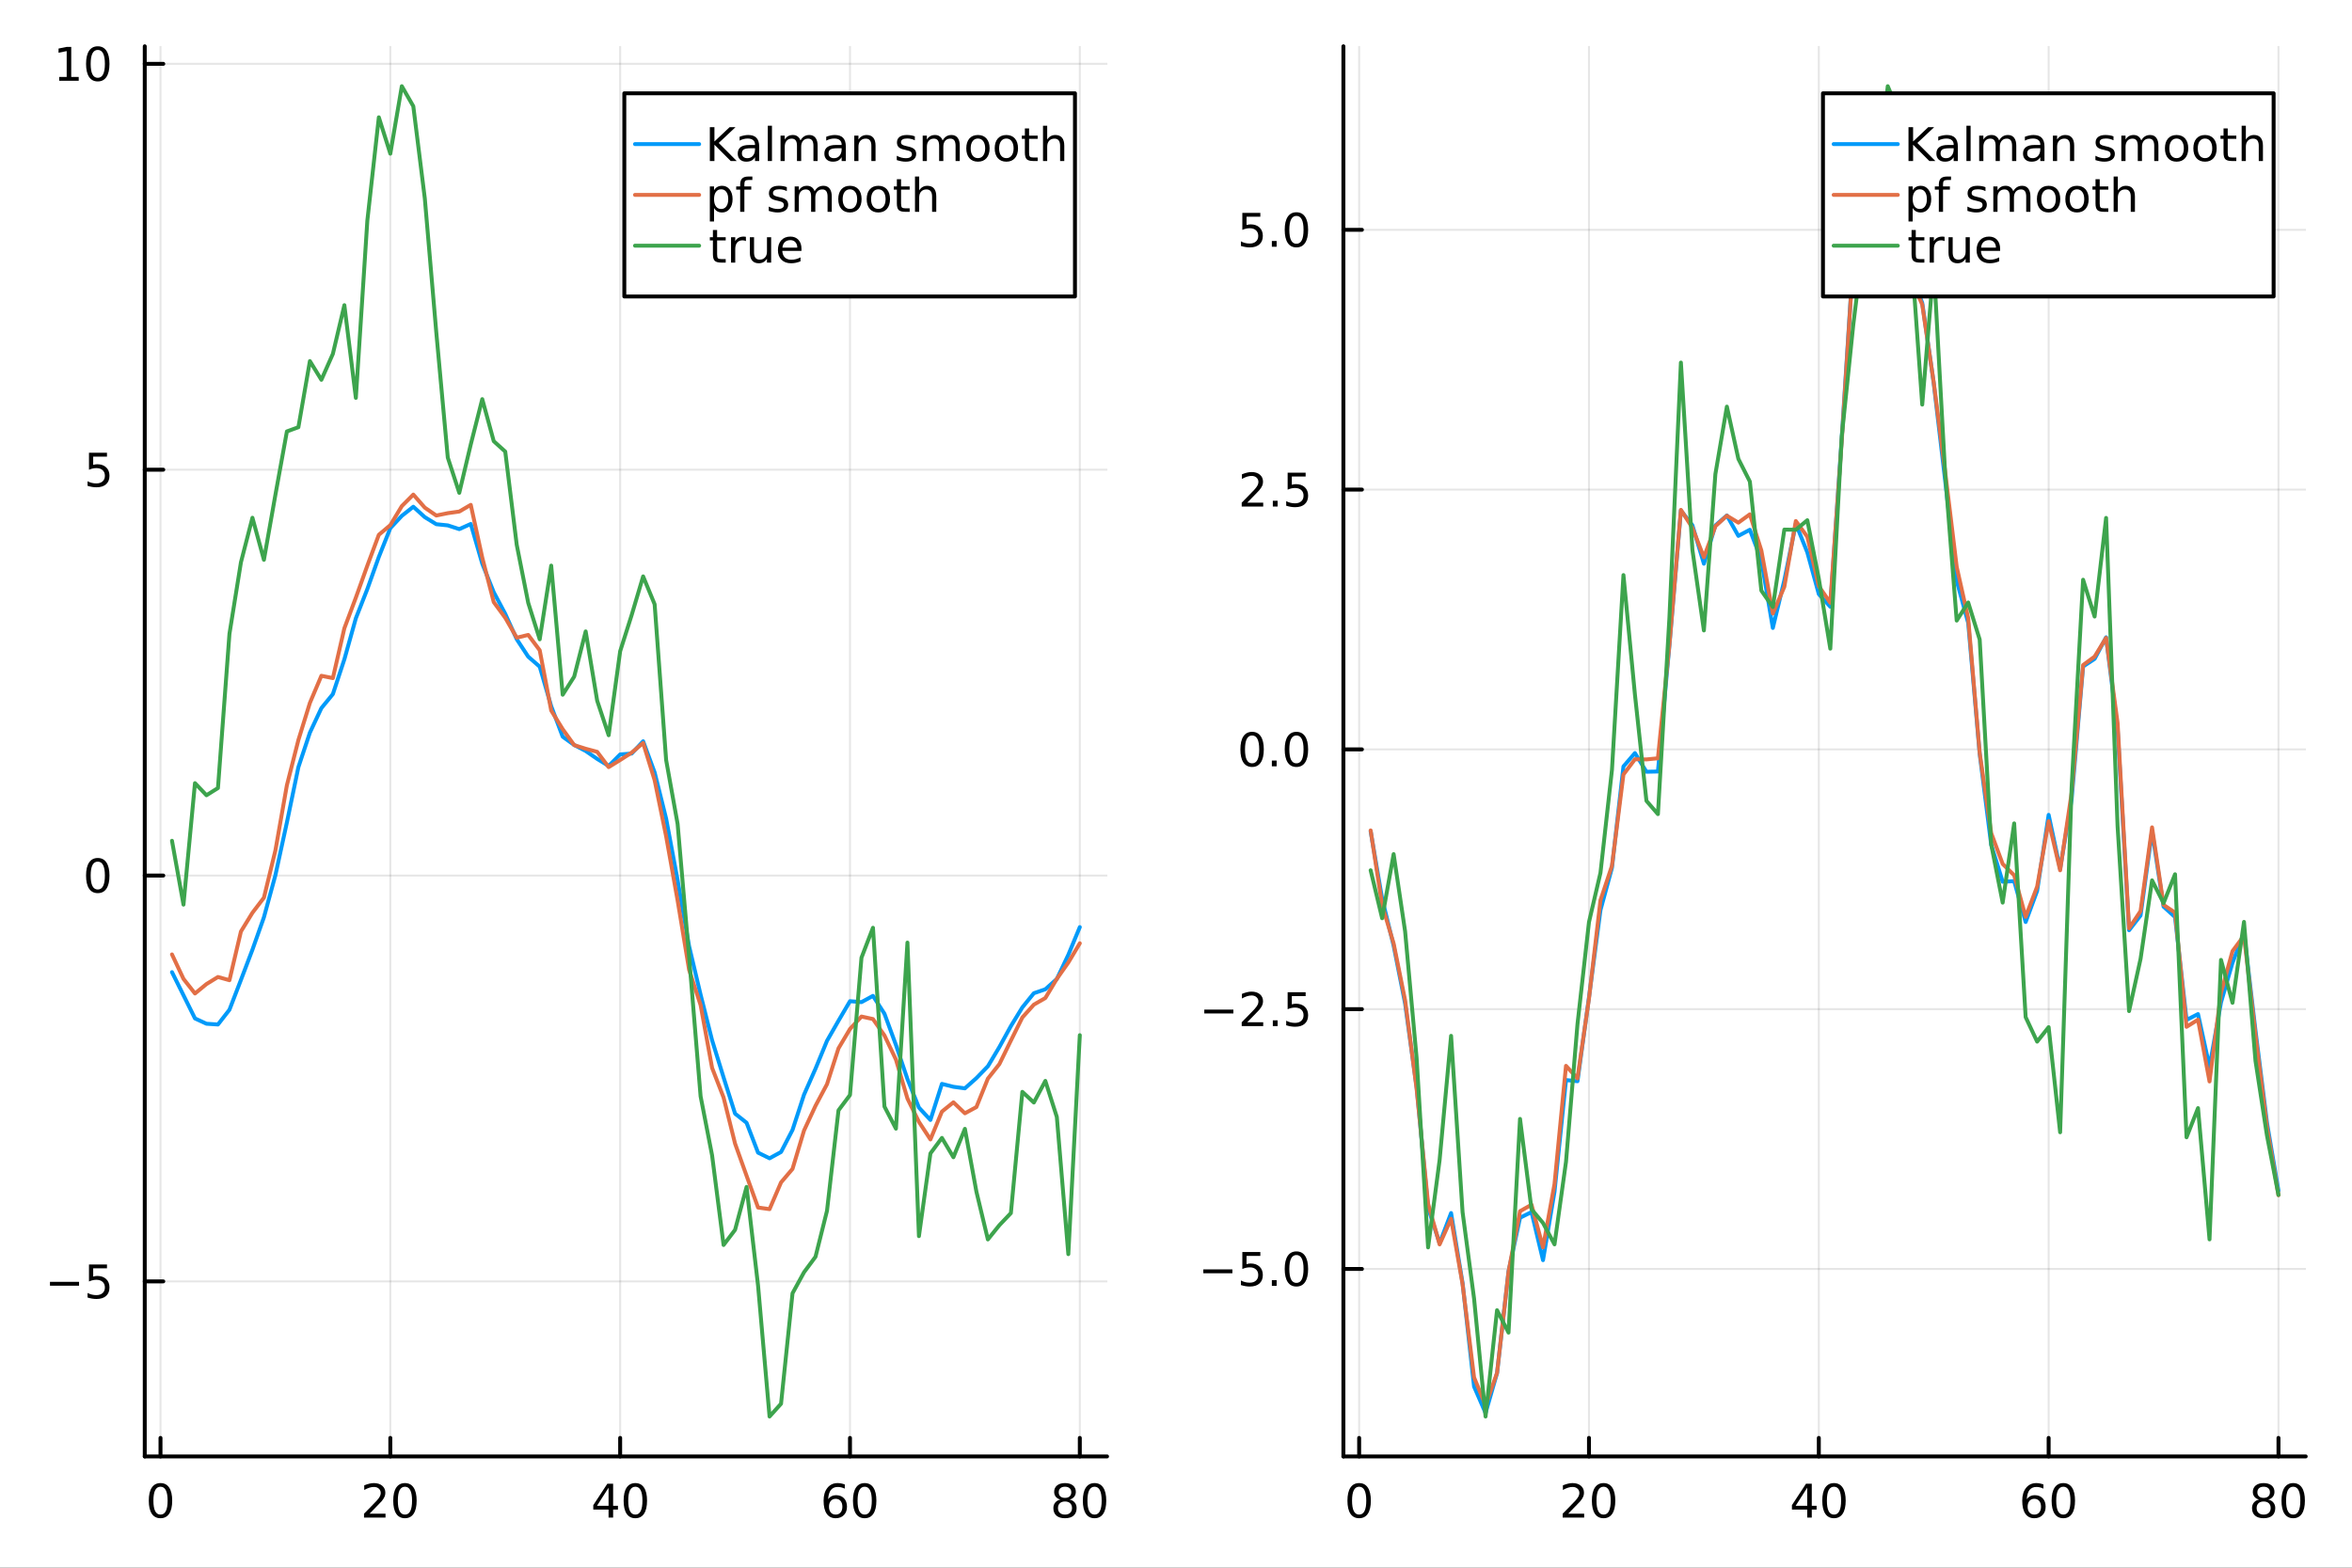 <?xml version="1.0" encoding="utf-8"?>
<svg xmlns="http://www.w3.org/2000/svg" xmlns:xlink="http://www.w3.org/1999/xlink" width="600" height="400" viewBox="0 0 2400 1600">
<rect x="0" y="0" width="2400" height="1600" fill="#333333" stroke="none"/>
<defs>
  <clipPath id="clip230">
    <rect x="0" y="0" width="2400" height="1600"/>
  </clipPath>
</defs>
<path clip-path="url(#clip230)" d="M0 1600 L2400 1600 L2400 0 L0 0  Z" fill="#ffffff" fill-rule="evenodd" fill-opacity="1"/>
<defs>
  <clipPath id="clip231">
    <rect x="480" y="0" width="1681" height="1600"/>
  </clipPath>
</defs>
<path clip-path="url(#clip230)" d="M147.709 1486.45 L1129.64 1486.45 L1129.64 47.244 L147.709 47.244  Z" fill="#ffffff" fill-rule="evenodd" fill-opacity="1"/>
<defs>
  <clipPath id="clip232">
    <rect x="147" y="47" width="983" height="1440"/>
  </clipPath>
</defs>
<polyline clip-path="url(#clip232)" style="stroke:#000000; stroke-linecap:round; stroke-linejoin:round; stroke-width:2; stroke-opacity:0.1; fill:none" points="163.774,1486.45 163.774,47.244 "/>
<polyline clip-path="url(#clip232)" style="stroke:#000000; stroke-linecap:round; stroke-linejoin:round; stroke-width:2; stroke-opacity:0.1; fill:none" points="398.293,1486.45 398.293,47.244 "/>
<polyline clip-path="url(#clip232)" style="stroke:#000000; stroke-linecap:round; stroke-linejoin:round; stroke-width:2; stroke-opacity:0.1; fill:none" points="632.813,1486.45 632.813,47.244 "/>
<polyline clip-path="url(#clip232)" style="stroke:#000000; stroke-linecap:round; stroke-linejoin:round; stroke-width:2; stroke-opacity:0.1; fill:none" points="867.333,1486.45 867.333,47.244 "/>
<polyline clip-path="url(#clip232)" style="stroke:#000000; stroke-linecap:round; stroke-linejoin:round; stroke-width:2; stroke-opacity:0.1; fill:none" points="1101.85,1486.45 1101.85,47.244 "/>
<polyline clip-path="url(#clip230)" style="stroke:#000000; stroke-linecap:round; stroke-linejoin:round; stroke-width:4; stroke-opacity:1; fill:none" points="147.709,1486.45 1129.64,1486.45 "/>
<polyline clip-path="url(#clip230)" style="stroke:#000000; stroke-linecap:round; stroke-linejoin:round; stroke-width:4; stroke-opacity:1; fill:none" points="163.774,1486.45 163.774,1467.55 "/>
<polyline clip-path="url(#clip230)" style="stroke:#000000; stroke-linecap:round; stroke-linejoin:round; stroke-width:4; stroke-opacity:1; fill:none" points="398.293,1486.45 398.293,1467.55 "/>
<polyline clip-path="url(#clip230)" style="stroke:#000000; stroke-linecap:round; stroke-linejoin:round; stroke-width:4; stroke-opacity:1; fill:none" points="632.813,1486.45 632.813,1467.55 "/>
<polyline clip-path="url(#clip230)" style="stroke:#000000; stroke-linecap:round; stroke-linejoin:round; stroke-width:4; stroke-opacity:1; fill:none" points="867.333,1486.45 867.333,1467.55 "/>
<polyline clip-path="url(#clip230)" style="stroke:#000000; stroke-linecap:round; stroke-linejoin:round; stroke-width:4; stroke-opacity:1; fill:none" points="1101.85,1486.45 1101.85,1467.55 "/>
<path clip-path="url(#clip230)" d="M163.774 1517.37 Q160.163 1517.37 158.334 1520.93 Q156.529 1524.47 156.529 1531.6 Q156.529 1538.71 158.334 1542.27 Q160.163 1545.82 163.774 1545.82 Q167.408 1545.82 169.214 1542.27 Q171.042 1538.71 171.042 1531.6 Q171.042 1524.47 169.214 1520.93 Q167.408 1517.37 163.774 1517.37 M163.774 1513.66 Q169.584 1513.66 172.64 1518.27 Q175.718 1522.85 175.718 1531.6 Q175.718 1540.33 172.64 1544.94 Q169.584 1549.52 163.774 1549.52 Q157.964 1549.52 154.885 1544.94 Q151.83 1540.33 151.83 1531.6 Q151.83 1522.85 154.885 1518.27 Q157.964 1513.66 163.774 1513.66 Z" fill="#000000" fill-rule="nonzero" fill-opacity="1" /><path clip-path="url(#clip230)" d="M377.067 1544.91 L393.386 1544.91 L393.386 1548.85 L371.442 1548.85 L371.442 1544.91 Q374.104 1542.16 378.687 1537.53 Q383.294 1532.88 384.474 1531.53 Q386.719 1529.01 387.599 1527.27 Q388.502 1525.51 388.502 1523.82 Q388.502 1521.07 386.557 1519.33 Q384.636 1517.6 381.534 1517.6 Q379.335 1517.6 376.882 1518.36 Q374.451 1519.13 371.673 1520.68 L371.673 1515.95 Q374.497 1514.82 376.951 1514.24 Q379.405 1513.66 381.442 1513.66 Q386.812 1513.66 390.007 1516.35 Q393.201 1519.03 393.201 1523.52 Q393.201 1525.65 392.391 1527.57 Q391.604 1529.47 389.497 1532.07 Q388.919 1532.74 385.817 1535.95 Q382.715 1539.15 377.067 1544.91 Z" fill="#000000" fill-rule="nonzero" fill-opacity="1" /><path clip-path="url(#clip230)" d="M413.201 1517.37 Q409.59 1517.37 407.761 1520.93 Q405.955 1524.47 405.955 1531.6 Q405.955 1538.71 407.761 1542.27 Q409.59 1545.82 413.201 1545.82 Q416.835 1545.82 418.641 1542.27 Q420.469 1538.71 420.469 1531.6 Q420.469 1524.47 418.641 1520.93 Q416.835 1517.37 413.201 1517.37 M413.201 1513.66 Q419.011 1513.66 422.067 1518.27 Q425.145 1522.85 425.145 1531.6 Q425.145 1540.33 422.067 1544.94 Q419.011 1549.52 413.201 1549.52 Q407.391 1549.52 404.312 1544.94 Q401.256 1540.33 401.256 1531.6 Q401.256 1522.85 404.312 1518.27 Q407.391 1513.66 413.201 1513.66 Z" fill="#000000" fill-rule="nonzero" fill-opacity="1" /><path clip-path="url(#clip230)" d="M620.984 1518.36 L609.179 1536.81 L620.984 1536.81 L620.984 1518.36 M619.758 1514.29 L625.637 1514.29 L625.637 1536.81 L630.568 1536.81 L630.568 1540.7 L625.637 1540.7 L625.637 1548.85 L620.984 1548.85 L620.984 1540.7 L605.383 1540.7 L605.383 1536.19 L619.758 1514.29 Z" fill="#000000" fill-rule="nonzero" fill-opacity="1" /><path clip-path="url(#clip230)" d="M648.299 1517.37 Q644.688 1517.37 642.859 1520.93 Q641.054 1524.47 641.054 1531.6 Q641.054 1538.71 642.859 1542.27 Q644.688 1545.82 648.299 1545.82 Q651.933 1545.82 653.739 1542.27 Q655.568 1538.71 655.568 1531.6 Q655.568 1524.47 653.739 1520.93 Q651.933 1517.37 648.299 1517.37 M648.299 1513.66 Q654.109 1513.66 657.165 1518.27 Q660.243 1522.85 660.243 1531.6 Q660.243 1540.33 657.165 1544.94 Q654.109 1549.52 648.299 1549.52 Q642.489 1549.52 639.41 1544.94 Q636.355 1540.33 636.355 1531.6 Q636.355 1522.85 639.41 1518.27 Q642.489 1513.66 648.299 1513.66 Z" fill="#000000" fill-rule="nonzero" fill-opacity="1" /><path clip-path="url(#clip230)" d="M852.738 1529.7 Q849.59 1529.7 847.738 1531.86 Q845.909 1534.01 845.909 1537.76 Q845.909 1541.49 847.738 1543.66 Q849.59 1545.82 852.738 1545.82 Q855.886 1545.82 857.715 1543.66 Q859.566 1541.49 859.566 1537.76 Q859.566 1534.01 857.715 1531.86 Q855.886 1529.7 852.738 1529.7 M862.02 1515.05 L862.02 1519.31 Q860.261 1518.48 858.455 1518.04 Q856.673 1517.6 854.914 1517.6 Q850.284 1517.6 847.83 1520.72 Q845.4 1523.85 845.053 1530.17 Q846.418 1528.15 848.478 1527.09 Q850.539 1526 853.015 1526 Q858.224 1526 861.233 1529.17 Q864.265 1532.32 864.265 1537.76 Q864.265 1543.08 861.117 1546.3 Q857.969 1549.52 852.738 1549.52 Q846.742 1549.52 843.571 1544.94 Q840.4 1540.33 840.4 1531.6 Q840.4 1523.41 844.289 1518.55 Q848.178 1513.66 854.728 1513.66 Q856.488 1513.66 858.27 1514.01 Q860.076 1514.36 862.02 1515.05 Z" fill="#000000" fill-rule="nonzero" fill-opacity="1" /><path clip-path="url(#clip230)" d="M882.321 1517.37 Q878.71 1517.37 876.881 1520.93 Q875.076 1524.47 875.076 1531.6 Q875.076 1538.71 876.881 1542.27 Q878.71 1545.82 882.321 1545.82 Q885.955 1545.82 887.761 1542.27 Q889.589 1538.71 889.589 1531.6 Q889.589 1524.47 887.761 1520.93 Q885.955 1517.37 882.321 1517.37 M882.321 1513.66 Q888.131 1513.66 891.187 1518.27 Q894.265 1522.85 894.265 1531.6 Q894.265 1540.33 891.187 1544.94 Q888.131 1549.52 882.321 1549.52 Q876.511 1549.52 873.432 1544.94 Q870.376 1540.33 870.376 1531.6 Q870.376 1522.85 873.432 1518.27 Q876.511 1513.66 882.321 1513.66 Z" fill="#000000" fill-rule="nonzero" fill-opacity="1" /><path clip-path="url(#clip230)" d="M1086.72 1532.44 Q1083.39 1532.44 1081.47 1534.22 Q1079.57 1536 1079.57 1539.13 Q1079.57 1542.25 1081.47 1544.03 Q1083.39 1545.82 1086.72 1545.82 Q1090.06 1545.82 1091.98 1544.03 Q1093.9 1542.23 1093.9 1539.13 Q1093.9 1536 1091.98 1534.22 Q1090.08 1532.44 1086.72 1532.44 M1082.05 1530.45 Q1079.04 1529.7 1077.35 1527.64 Q1075.68 1525.58 1075.68 1522.62 Q1075.68 1518.48 1078.62 1516.07 Q1081.59 1513.66 1086.72 1513.66 Q1091.89 1513.66 1094.83 1516.07 Q1097.77 1518.48 1097.77 1522.62 Q1097.77 1525.58 1096.08 1527.64 Q1094.41 1529.7 1091.42 1530.45 Q1094.8 1531.23 1096.68 1533.52 Q1098.58 1535.82 1098.58 1539.13 Q1098.58 1544.15 1095.5 1546.83 Q1092.44 1549.52 1086.72 1549.52 Q1081.01 1549.52 1077.93 1546.83 Q1074.87 1544.15 1074.87 1539.13 Q1074.87 1535.82 1076.77 1533.52 Q1078.67 1531.23 1082.05 1530.45 M1080.34 1523.06 Q1080.34 1525.75 1082 1527.25 Q1083.69 1528.76 1086.72 1528.76 Q1089.73 1528.76 1091.42 1527.25 Q1093.14 1525.75 1093.14 1523.06 Q1093.14 1520.38 1091.42 1518.87 Q1089.73 1517.37 1086.72 1517.37 Q1083.69 1517.37 1082 1518.87 Q1080.34 1520.38 1080.34 1523.06 Z" fill="#000000" fill-rule="nonzero" fill-opacity="1" /><path clip-path="url(#clip230)" d="M1116.89 1517.37 Q1113.28 1517.37 1111.45 1520.93 Q1109.64 1524.47 1109.64 1531.6 Q1109.64 1538.71 1111.45 1542.27 Q1113.28 1545.82 1116.89 1545.82 Q1120.52 1545.82 1122.33 1542.27 Q1124.16 1538.71 1124.16 1531.6 Q1124.16 1524.47 1122.33 1520.93 Q1120.52 1517.37 1116.89 1517.37 M1116.89 1513.66 Q1122.7 1513.66 1125.75 1518.27 Q1128.83 1522.85 1128.83 1531.6 Q1128.83 1540.33 1125.75 1544.94 Q1122.7 1549.52 1116.89 1549.52 Q1111.08 1549.52 1108 1544.94 Q1104.94 1540.33 1104.94 1531.6 Q1104.94 1522.85 1108 1518.27 Q1111.08 1513.66 1116.89 1513.66 Z" fill="#000000" fill-rule="nonzero" fill-opacity="1" /><polyline clip-path="url(#clip232)" style="stroke:#000000; stroke-linecap:round; stroke-linejoin:round; stroke-width:2; stroke-opacity:0.1; fill:none" points="147.709,1307.81 1129.64,1307.81 "/>
<polyline clip-path="url(#clip232)" style="stroke:#000000; stroke-linecap:round; stroke-linejoin:round; stroke-width:2; stroke-opacity:0.1; fill:none" points="147.709,893.594 1129.64,893.594 "/>
<polyline clip-path="url(#clip232)" style="stroke:#000000; stroke-linecap:round; stroke-linejoin:round; stroke-width:2; stroke-opacity:0.1; fill:none" points="147.709,479.377 1129.64,479.377 "/>
<polyline clip-path="url(#clip232)" style="stroke:#000000; stroke-linecap:round; stroke-linejoin:round; stroke-width:2; stroke-opacity:0.1; fill:none" points="147.709,65.159 1129.64,65.159 "/>
<polyline clip-path="url(#clip230)" style="stroke:#000000; stroke-linecap:round; stroke-linejoin:round; stroke-width:4; stroke-opacity:1; fill:none" points="147.709,1486.45 147.709,47.244 "/>
<polyline clip-path="url(#clip230)" style="stroke:#000000; stroke-linecap:round; stroke-linejoin:round; stroke-width:4; stroke-opacity:1; fill:none" points="147.709,1307.81 166.607,1307.81 "/>
<polyline clip-path="url(#clip230)" style="stroke:#000000; stroke-linecap:round; stroke-linejoin:round; stroke-width:4; stroke-opacity:1; fill:none" points="147.709,893.594 166.607,893.594 "/>
<polyline clip-path="url(#clip230)" style="stroke:#000000; stroke-linecap:round; stroke-linejoin:round; stroke-width:4; stroke-opacity:1; fill:none" points="147.709,479.377 166.607,479.377 "/>
<polyline clip-path="url(#clip230)" style="stroke:#000000; stroke-linecap:round; stroke-linejoin:round; stroke-width:4; stroke-opacity:1; fill:none" points="147.709,65.159 166.607,65.159 "/>
<path clip-path="url(#clip230)" d="M50.992 1308.26 L80.668 1308.26 L80.668 1312.2 L50.992 1312.2 L50.992 1308.26 Z" fill="#000000" fill-rule="nonzero" fill-opacity="1" /><path clip-path="url(#clip230)" d="M90.807 1290.53 L109.163 1290.53 L109.163 1294.47 L95.089 1294.47 L95.089 1302.94 Q96.108 1302.59 97.126 1302.43 Q98.145 1302.24 99.163 1302.24 Q104.95 1302.24 108.33 1305.42 Q111.709 1308.59 111.709 1314 Q111.709 1319.58 108.237 1322.68 Q104.765 1325.76 98.446 1325.76 Q96.27 1325.76 94.001 1325.39 Q91.756 1325.02 89.348 1324.28 L89.348 1319.58 Q91.432 1320.72 93.654 1321.27 Q95.876 1321.83 98.353 1321.83 Q102.358 1321.83 104.696 1319.72 Q107.033 1317.61 107.033 1314 Q107.033 1310.39 104.696 1308.29 Q102.358 1306.18 98.353 1306.18 Q96.478 1306.18 94.603 1306.6 Q92.751 1307.01 90.807 1307.89 L90.807 1290.53 Z" fill="#000000" fill-rule="nonzero" fill-opacity="1" /><path clip-path="url(#clip230)" d="M99.765 879.393 Q96.154 879.393 94.325 882.958 Q92.52 886.499 92.52 893.629 Q92.52 900.735 94.325 904.3 Q96.154 907.842 99.765 907.842 Q103.399 907.842 105.205 904.3 Q107.033 900.735 107.033 893.629 Q107.033 886.499 105.205 882.958 Q103.399 879.393 99.765 879.393 M99.765 875.689 Q105.575 875.689 108.631 880.296 Q111.709 884.879 111.709 893.629 Q111.709 902.356 108.631 906.962 Q105.575 911.545 99.765 911.545 Q93.955 911.545 90.876 906.962 Q87.821 902.356 87.821 893.629 Q87.821 884.879 90.876 880.296 Q93.955 875.689 99.765 875.689 Z" fill="#000000" fill-rule="nonzero" fill-opacity="1" /><path clip-path="url(#clip230)" d="M90.807 462.097 L109.163 462.097 L109.163 466.032 L95.089 466.032 L95.089 474.504 Q96.108 474.157 97.126 473.995 Q98.145 473.809 99.163 473.809 Q104.95 473.809 108.33 476.981 Q111.709 480.152 111.709 485.569 Q111.709 491.147 108.237 494.249 Q104.765 497.328 98.446 497.328 Q96.27 497.328 94.001 496.957 Q91.756 496.587 89.348 495.846 L89.348 491.147 Q91.432 492.282 93.654 492.837 Q95.876 493.393 98.353 493.393 Q102.358 493.393 104.696 491.286 Q107.033 489.18 107.033 485.569 Q107.033 481.958 104.696 479.851 Q102.358 477.745 98.353 477.745 Q96.478 477.745 94.603 478.161 Q92.751 478.578 90.807 479.458 L90.807 462.097 Z" fill="#000000" fill-rule="nonzero" fill-opacity="1" /><path clip-path="url(#clip230)" d="M60.413 78.504 L68.052 78.504 L68.052 52.138 L59.742 53.805 L59.742 49.546 L68.006 47.879 L72.682 47.879 L72.682 78.504 L80.321 78.504 L80.321 82.439 L60.413 82.439 L60.413 78.504 Z" fill="#000000" fill-rule="nonzero" fill-opacity="1" /><path clip-path="url(#clip230)" d="M99.765 50.958 Q96.154 50.958 94.325 54.522 Q92.52 58.064 92.52 65.194 Q92.52 72.3 94.325 75.865 Q96.154 79.406 99.765 79.406 Q103.399 79.406 105.205 75.865 Q107.033 72.3 107.033 65.194 Q107.033 58.064 105.205 54.522 Q103.399 50.958 99.765 50.958 M99.765 47.254 Q105.575 47.254 108.631 51.86 Q111.709 56.444 111.709 65.194 Q111.709 73.92 108.631 78.527 Q105.575 83.11 99.765 83.11 Q93.955 83.11 90.876 78.527 Q87.821 73.92 87.821 65.194 Q87.821 56.444 90.876 51.86 Q93.955 47.254 99.765 47.254 Z" fill="#000000" fill-rule="nonzero" fill-opacity="1" /><polyline clip-path="url(#clip232)" style="stroke:#009af9; stroke-linecap:round; stroke-linejoin:round; stroke-width:4; stroke-opacity:1; fill:none" points="175.5,992.183 187.226,1015.76 198.952,1039.42 210.678,1044.84 222.404,1045.61 234.13,1030.57 245.856,1000.11 257.582,969.268 269.308,936.19 281.034,893.208 292.76,839.34 304.486,782.955 316.212,747.735 327.938,722.72 339.664,708.412 351.39,672.945 363.116,631.019 374.842,601.174 386.568,568.401 398.293,539.031 410.019,526.479 421.745,517.194 433.471,527.811 445.197,535.012 456.923,536.209 468.649,540.031 480.375,534.766 492.101,575.272 503.827,604.453 515.553,626.482 527.279,652.409 539.005,670.219 550.731,680.43 562.457,720.769 574.183,751.88 585.909,760.337 597.635,766.436 609.361,774.534 621.087,781.72 632.813,769.983 644.539,769.087 656.265,756.535 667.991,788.357 679.717,835.453 691.443,898.389 703.169,965.754 714.895,1015.17 726.621,1061.7 738.347,1099.64 750.073,1136.58 761.799,1145.9 773.525,1176.41 785.251,1182.18 796.977,1175.76 808.703,1153.18 820.429,1117.24 832.155,1090.71 843.881,1062.26 855.607,1041.78 867.333,1021.82 879.059,1022.79 890.784,1016.4 902.51,1034.63 914.236,1066.52 925.962,1101.3 937.688,1130.45 949.414,1143.03 961.14,1106.22 972.866,1109.19 984.592,1110.78 996.318,1100.35 1008.04,1088.26 1019.77,1068.62 1031.5,1047.28 1043.22,1028.15 1054.95,1013.69 1066.67,1009.67 1078.4,999.183 1090.13,974.483 1101.85,946.221 "/>
<polyline clip-path="url(#clip232)" style="stroke:#e26f46; stroke-linecap:round; stroke-linejoin:round; stroke-width:4; stroke-opacity:1; fill:none" points="175.5,974.09 187.226,999.047 198.952,1013.97 210.678,1004.35 222.404,997.126 234.13,1000.42 245.856,950.677 257.582,931.577 269.308,916.19 281.034,867.91 292.76,801.366 304.486,755.26 316.212,717.403 327.938,689.716 339.664,692.086 351.39,641.236 363.116,609.94 374.842,577.257 386.568,545.807 398.293,535.969 410.019,516.54 421.745,504.771 433.471,518.104 445.197,526.149 456.923,523.736 468.649,522.087 480.375,515.245 492.101,569.085 503.827,614.535 515.553,630.52 527.279,650.848 539.005,648.013 550.731,663.653 562.457,725.162 574.183,744.214 585.909,760.482 597.635,764.185 609.361,767.329 621.087,782.92 632.813,775.678 644.539,768.148 656.265,758.322 667.991,796.308 679.717,853.522 691.443,919.062 703.169,989.808 714.895,1025.78 726.621,1089.89 738.347,1120.13 750.073,1167.2 761.799,1199.95 773.525,1232.43 785.251,1234.07 796.977,1206.78 808.703,1192.97 820.429,1153.84 832.155,1128.59 843.881,1106.55 855.607,1069.95 867.333,1050.2 879.059,1037.49 890.784,1040.06 902.51,1056.79 914.236,1081.45 925.962,1121.2 937.688,1145.02 949.414,1162.92 961.14,1134.49 972.866,1125.05 984.592,1136.24 996.318,1129.89 1008.04,1100.85 1019.77,1086.03 1031.5,1062.06 1043.22,1038.43 1054.95,1025.34 1066.67,1018.6 1078.4,999.033 1090.13,982.346 1101.85,962.732 "/>
<polyline clip-path="url(#clip232)" style="stroke:#3da44d; stroke-linecap:round; stroke-linejoin:round; stroke-width:4; stroke-opacity:1; fill:none" points="175.5,858.121 187.226,923.267 198.952,799.296 210.678,811.637 222.404,804.29 234.13,646.993 245.856,573.894 257.582,528.416 269.308,571.366 281.034,504.976 292.76,440.304 304.486,436.027 316.212,368.532 327.938,387.623 339.664,361.161 351.39,311.468 363.116,406.085 374.842,225.144 386.568,119.719 398.293,156.848 410.019,87.976 421.745,108.438 433.471,202.437 445.197,339.261 456.923,467.013 468.649,502.995 480.375,453.6 492.101,407.358 503.827,450.295 515.553,460.884 527.279,556.058 539.005,615.276 550.731,652.492 562.457,577.256 574.183,709.036 585.909,690.57 597.635,644.423 609.361,715.108 621.087,750.384 632.813,664.678 644.539,627.765 656.265,588.266 667.991,616.737 679.717,775.615 691.443,840.968 703.169,976.489 714.895,1118.9 726.621,1179.22 738.347,1270.65 750.073,1255.19 761.799,1211.41 773.525,1312.04 785.251,1445.72 796.977,1432.68 808.703,1319.93 820.429,1298.49 832.155,1282.66 843.881,1235.75 855.607,1133.22 867.333,1117.58 879.059,977.446 890.784,946.895 902.51,1129.38 914.236,1151.92 925.962,962.033 937.688,1261.62 949.414,1177.18 961.14,1161.37 972.866,1181.1 984.592,1152.1 996.318,1216.13 1008.04,1264.99 1019.77,1250.44 1031.5,1238.11 1043.22,1114.34 1054.95,1125.25 1066.67,1103.18 1078.4,1139.99 1090.13,1280 1101.85,1056.52 "/>
<path clip-path="url(#clip230)" d="M637.053 302.578 L1096.91 302.578 L1096.91 95.218 L637.053 95.218  Z" fill="#ffffff" fill-rule="evenodd" fill-opacity="1"/>
<polyline clip-path="url(#clip230)" style="stroke:#000000; stroke-linecap:round; stroke-linejoin:round; stroke-width:4; stroke-opacity:1; fill:none" points="637.053,302.578 1096.91,302.578 1096.91,95.218 637.053,95.218 637.053,302.578 "/>
<polyline clip-path="url(#clip230)" style="stroke:#009af9; stroke-linecap:round; stroke-linejoin:round; stroke-width:4; stroke-opacity:1; fill:none" points="647.964,147.058 713.426,147.058 "/>
<path clip-path="url(#clip230)" d="M724.336 129.778 L729.012 129.778 L729.012 144.384 L744.521 129.778 L750.54 129.778 L733.387 145.889 L751.767 164.338 L745.609 164.338 L729.012 147.694 L729.012 164.338 L724.336 164.338 L724.336 129.778 Z" fill="#000000" fill-rule="nonzero" fill-opacity="1" /><path clip-path="url(#clip230)" d="M766.188 151.305 Q761.026 151.305 759.035 152.486 Q757.045 153.666 757.045 156.514 Q757.045 158.782 758.526 160.125 Q760.031 161.444 762.6 161.444 Q766.142 161.444 768.271 158.944 Q770.424 156.421 770.424 152.254 L770.424 151.305 L766.188 151.305 M774.683 149.546 L774.683 164.338 L770.424 164.338 L770.424 160.402 Q768.966 162.763 766.79 163.898 Q764.614 165.009 761.466 165.009 Q757.484 165.009 755.123 162.787 Q752.785 160.541 752.785 156.791 Q752.785 152.416 755.702 150.194 Q758.642 147.972 764.452 147.972 L770.424 147.972 L770.424 147.555 Q770.424 144.615 768.48 143.018 Q766.558 141.398 763.063 141.398 Q760.841 141.398 758.734 141.93 Q756.628 142.463 754.683 143.527 L754.683 139.592 Q757.021 138.69 759.22 138.25 Q761.42 137.787 763.503 137.787 Q769.128 137.787 771.906 140.703 Q774.683 143.62 774.683 149.546 Z" fill="#000000" fill-rule="nonzero" fill-opacity="1" /><path clip-path="url(#clip230)" d="M783.456 128.319 L787.716 128.319 L787.716 164.338 L783.456 164.338 L783.456 128.319 Z" fill="#000000" fill-rule="nonzero" fill-opacity="1" /><path clip-path="url(#clip230)" d="M816.813 143.389 Q818.41 140.518 820.632 139.153 Q822.854 137.787 825.864 137.787 Q829.915 137.787 832.114 140.634 Q834.313 143.458 834.313 148.689 L834.313 164.338 L830.03 164.338 L830.03 148.828 Q830.03 145.102 828.711 143.296 Q827.391 141.49 824.683 141.49 Q821.373 141.49 819.452 143.69 Q817.53 145.889 817.53 149.685 L817.53 164.338 L813.248 164.338 L813.248 148.828 Q813.248 145.078 811.929 143.296 Q810.609 141.49 807.854 141.49 Q804.591 141.49 802.669 143.713 Q800.748 145.912 800.748 149.685 L800.748 164.338 L796.466 164.338 L796.466 138.412 L800.748 138.412 L800.748 142.44 Q802.206 140.055 804.243 138.921 Q806.28 137.787 809.081 137.787 Q811.905 137.787 813.873 139.222 Q815.864 140.657 816.813 143.389 Z" fill="#000000" fill-rule="nonzero" fill-opacity="1" /><path clip-path="url(#clip230)" d="M854.59 151.305 Q849.428 151.305 847.438 152.486 Q845.447 153.666 845.447 156.514 Q845.447 158.782 846.928 160.125 Q848.433 161.444 851.002 161.444 Q854.544 161.444 856.674 158.944 Q858.826 156.421 858.826 152.254 L858.826 151.305 L854.59 151.305 M863.086 149.546 L863.086 164.338 L858.826 164.338 L858.826 160.402 Q857.368 162.763 855.192 163.898 Q853.016 165.009 849.868 165.009 Q845.887 165.009 843.526 162.787 Q841.188 160.541 841.188 156.791 Q841.188 152.416 844.104 150.194 Q847.044 147.972 852.854 147.972 L858.826 147.972 L858.826 147.555 Q858.826 144.615 856.882 143.018 Q854.961 141.398 851.465 141.398 Q849.243 141.398 847.137 141.93 Q845.03 142.463 843.086 143.527 L843.086 139.592 Q845.424 138.69 847.623 138.25 Q849.822 137.787 851.905 137.787 Q857.53 137.787 860.308 140.703 Q863.086 143.62 863.086 149.546 Z" fill="#000000" fill-rule="nonzero" fill-opacity="1" /><path clip-path="url(#clip230)" d="M893.41 148.689 L893.41 164.338 L889.15 164.338 L889.15 148.828 Q889.15 145.148 887.715 143.319 Q886.28 141.49 883.41 141.49 Q879.961 141.49 877.97 143.69 Q875.979 145.889 875.979 149.685 L875.979 164.338 L871.697 164.338 L871.697 138.412 L875.979 138.412 L875.979 142.44 Q877.507 140.102 879.567 138.944 Q881.65 137.787 884.359 137.787 Q888.826 137.787 891.118 140.565 Q893.41 143.319 893.41 148.689 Z" fill="#000000" fill-rule="nonzero" fill-opacity="1" /><path clip-path="url(#clip230)" d="M933.502 139.176 L933.502 143.203 Q931.696 142.277 929.752 141.815 Q927.808 141.352 925.724 141.352 Q922.553 141.352 920.956 142.324 Q919.382 143.296 919.382 145.24 Q919.382 146.722 920.516 147.578 Q921.65 148.412 925.076 149.176 L926.534 149.5 Q931.071 150.472 932.97 152.254 Q934.891 154.014 934.891 157.185 Q934.891 160.796 932.02 162.902 Q929.173 165.009 924.173 165.009 Q922.09 165.009 919.821 164.592 Q917.576 164.199 915.076 163.388 L915.076 158.99 Q917.437 160.217 919.729 160.842 Q922.021 161.444 924.266 161.444 Q927.275 161.444 928.895 160.426 Q930.516 159.384 930.516 157.509 Q930.516 155.773 929.335 154.847 Q928.178 153.921 924.22 153.064 L922.738 152.717 Q918.78 151.884 917.021 150.171 Q915.261 148.435 915.261 145.426 Q915.261 141.768 917.854 139.778 Q920.446 137.787 925.215 137.787 Q927.576 137.787 929.659 138.134 Q931.743 138.481 933.502 139.176 Z" fill="#000000" fill-rule="nonzero" fill-opacity="1" /><path clip-path="url(#clip230)" d="M961.858 143.389 Q963.455 140.518 965.678 139.153 Q967.9 137.787 970.909 137.787 Q974.96 137.787 977.159 140.634 Q979.358 143.458 979.358 148.689 L979.358 164.338 L975.076 164.338 L975.076 148.828 Q975.076 145.102 973.756 143.296 Q972.437 141.49 969.729 141.49 Q966.418 141.49 964.497 143.69 Q962.576 145.889 962.576 149.685 L962.576 164.338 L958.293 164.338 L958.293 148.828 Q958.293 145.078 956.974 143.296 Q955.655 141.49 952.9 141.49 Q949.636 141.49 947.715 143.713 Q945.794 145.912 945.794 149.685 L945.794 164.338 L941.511 164.338 L941.511 138.412 L945.794 138.412 L945.794 142.44 Q947.252 140.055 949.289 138.921 Q951.326 137.787 954.127 137.787 Q956.951 137.787 958.918 139.222 Q960.909 140.657 961.858 143.389 Z" fill="#000000" fill-rule="nonzero" fill-opacity="1" /><path clip-path="url(#clip230)" d="M997.9 141.398 Q994.474 141.398 992.483 144.083 Q990.492 146.745 990.492 151.398 Q990.492 156.051 992.46 158.736 Q994.451 161.398 997.9 161.398 Q1001.3 161.398 1003.29 158.713 Q1005.28 156.027 1005.28 151.398 Q1005.28 146.791 1003.29 144.106 Q1001.3 141.398 997.9 141.398 M997.9 137.787 Q1003.46 137.787 1006.63 141.398 Q1009.8 145.009 1009.8 151.398 Q1009.8 157.764 1006.63 161.398 Q1003.46 165.009 997.9 165.009 Q992.321 165.009 989.15 161.398 Q986.002 157.764 986.002 151.398 Q986.002 145.009 989.15 141.398 Q992.321 137.787 997.9 137.787 Z" fill="#000000" fill-rule="nonzero" fill-opacity="1" /><path clip-path="url(#clip230)" d="M1026.9 141.398 Q1023.48 141.398 1021.49 144.083 Q1019.5 146.745 1019.5 151.398 Q1019.5 156.051 1021.46 158.736 Q1023.46 161.398 1026.9 161.398 Q1030.31 161.398 1032.3 158.713 Q1034.29 156.027 1034.29 151.398 Q1034.29 146.791 1032.3 144.106 Q1030.31 141.398 1026.9 141.398 M1026.9 137.787 Q1032.46 137.787 1035.63 141.398 Q1038.8 145.009 1038.8 151.398 Q1038.8 157.764 1035.63 161.398 Q1032.46 165.009 1026.9 165.009 Q1021.33 165.009 1018.15 161.398 Q1015.01 157.764 1015.01 151.398 Q1015.01 145.009 1018.15 141.398 Q1021.33 137.787 1026.9 137.787 Z" fill="#000000" fill-rule="nonzero" fill-opacity="1" /><path clip-path="url(#clip230)" d="M1050.08 131.051 L1050.08 138.412 L1058.85 138.412 L1058.85 141.722 L1050.08 141.722 L1050.08 155.796 Q1050.08 158.967 1050.93 159.87 Q1051.81 160.773 1054.47 160.773 L1058.85 160.773 L1058.85 164.338 L1054.47 164.338 Q1049.54 164.338 1047.67 162.509 Q1045.79 160.657 1045.79 155.796 L1045.79 141.722 L1042.67 141.722 L1042.67 138.412 L1045.79 138.412 L1045.79 131.051 L1050.08 131.051 Z" fill="#000000" fill-rule="nonzero" fill-opacity="1" /><path clip-path="url(#clip230)" d="M1086 148.689 L1086 164.338 L1081.74 164.338 L1081.74 148.828 Q1081.74 145.148 1080.31 143.319 Q1078.87 141.49 1076 141.49 Q1072.55 141.49 1070.56 143.69 Q1068.57 145.889 1068.57 149.685 L1068.57 164.338 L1064.29 164.338 L1064.29 128.319 L1068.57 128.319 L1068.57 142.44 Q1070.1 140.102 1072.16 138.944 Q1074.24 137.787 1076.95 137.787 Q1081.42 137.787 1083.71 140.565 Q1086 143.319 1086 148.689 Z" fill="#000000" fill-rule="nonzero" fill-opacity="1" /><polyline clip-path="url(#clip230)" style="stroke:#e26f46; stroke-linecap:round; stroke-linejoin:round; stroke-width:4; stroke-opacity:1; fill:none" points="647.964,198.898 713.426,198.898 "/>
<path clip-path="url(#clip230)" d="M728.619 212.289 L728.619 226.039 L724.336 226.039 L724.336 190.252 L728.619 190.252 L728.619 194.187 Q729.961 191.872 731.998 190.761 Q734.059 189.627 736.906 189.627 Q741.628 189.627 744.568 193.377 Q747.531 197.127 747.531 203.238 Q747.531 209.349 744.568 213.099 Q741.628 216.849 736.906 216.849 Q734.059 216.849 731.998 215.738 Q729.961 214.603 728.619 212.289 M743.109 203.238 Q743.109 198.539 741.165 195.877 Q739.244 193.192 735.864 193.192 Q732.485 193.192 730.54 195.877 Q728.619 198.539 728.619 203.238 Q728.619 207.937 730.54 210.622 Q732.485 213.284 735.864 213.284 Q739.244 213.284 741.165 210.622 Q743.109 207.937 743.109 203.238 Z" fill="#000000" fill-rule="nonzero" fill-opacity="1" /><path clip-path="url(#clip230)" d="M767.716 180.159 L767.716 183.701 L763.642 183.701 Q761.35 183.701 760.447 184.627 Q759.568 185.553 759.568 187.96 L759.568 190.252 L766.582 190.252 L766.582 193.562 L759.568 193.562 L759.568 216.178 L755.285 216.178 L755.285 193.562 L751.211 193.562 L751.211 190.252 L755.285 190.252 L755.285 188.446 Q755.285 184.118 757.299 182.15 Q759.313 180.159 763.688 180.159 L767.716 180.159 Z" fill="#000000" fill-rule="nonzero" fill-opacity="1" /><path clip-path="url(#clip230)" d="M802.878 191.016 L802.878 195.043 Q801.072 194.117 799.128 193.655 Q797.183 193.192 795.1 193.192 Q791.929 193.192 790.331 194.164 Q788.757 195.136 788.757 197.08 Q788.757 198.562 789.892 199.418 Q791.026 200.252 794.452 201.016 L795.91 201.34 Q800.447 202.312 802.345 204.094 Q804.267 205.854 804.267 209.025 Q804.267 212.636 801.396 214.742 Q798.549 216.849 793.549 216.849 Q791.466 216.849 789.197 216.432 Q786.952 216.039 784.452 215.228 L784.452 210.83 Q786.813 212.057 789.105 212.682 Q791.396 213.284 793.642 213.284 Q796.651 213.284 798.271 212.266 Q799.892 211.224 799.892 209.349 Q799.892 207.613 798.711 206.687 Q797.554 205.761 793.595 204.904 L792.114 204.557 Q788.156 203.724 786.396 202.011 Q784.637 200.275 784.637 197.266 Q784.637 193.608 787.23 191.618 Q789.822 189.627 794.591 189.627 Q796.952 189.627 799.035 189.974 Q801.118 190.321 802.878 191.016 Z" fill="#000000" fill-rule="nonzero" fill-opacity="1" /><path clip-path="url(#clip230)" d="M831.234 195.229 Q832.831 192.358 835.053 190.993 Q837.276 189.627 840.285 189.627 Q844.336 189.627 846.535 192.474 Q848.734 195.298 848.734 200.529 L848.734 216.178 L844.451 216.178 L844.451 200.668 Q844.451 196.942 843.132 195.136 Q841.813 193.33 839.104 193.33 Q835.794 193.33 833.873 195.53 Q831.952 197.729 831.952 201.525 L831.952 216.178 L827.669 216.178 L827.669 200.668 Q827.669 196.918 826.35 195.136 Q825.03 193.33 822.276 193.33 Q819.012 193.33 817.091 195.553 Q815.169 197.752 815.169 201.525 L815.169 216.178 L810.887 216.178 L810.887 190.252 L815.169 190.252 L815.169 194.28 Q816.628 191.895 818.665 190.761 Q820.702 189.627 823.503 189.627 Q826.327 189.627 828.294 191.062 Q830.285 192.497 831.234 195.229 Z" fill="#000000" fill-rule="nonzero" fill-opacity="1" /><path clip-path="url(#clip230)" d="M867.275 193.238 Q863.85 193.238 861.859 195.923 Q859.868 198.585 859.868 203.238 Q859.868 207.891 861.836 210.576 Q863.826 213.238 867.275 213.238 Q870.678 213.238 872.669 210.553 Q874.66 207.867 874.66 203.238 Q874.66 198.631 872.669 195.946 Q870.678 193.238 867.275 193.238 M867.275 189.627 Q872.831 189.627 876.002 193.238 Q879.174 196.849 879.174 203.238 Q879.174 209.604 876.002 213.238 Q872.831 216.849 867.275 216.849 Q861.697 216.849 858.525 213.238 Q855.377 209.604 855.377 203.238 Q855.377 196.849 858.525 193.238 Q861.697 189.627 867.275 189.627 Z" fill="#000000" fill-rule="nonzero" fill-opacity="1" /><path clip-path="url(#clip230)" d="M896.28 193.238 Q892.854 193.238 890.863 195.923 Q888.873 198.585 888.873 203.238 Q888.873 207.891 890.84 210.576 Q892.831 213.238 896.28 213.238 Q899.683 213.238 901.673 210.553 Q903.664 207.867 903.664 203.238 Q903.664 198.631 901.673 195.946 Q899.683 193.238 896.28 193.238 M896.28 189.627 Q901.835 189.627 905.007 193.238 Q908.178 196.849 908.178 203.238 Q908.178 209.604 905.007 213.238 Q901.835 216.849 896.28 216.849 Q890.701 216.849 887.53 213.238 Q884.382 209.604 884.382 203.238 Q884.382 196.849 887.53 193.238 Q890.701 189.627 896.28 189.627 Z" fill="#000000" fill-rule="nonzero" fill-opacity="1" /><path clip-path="url(#clip230)" d="M919.451 182.891 L919.451 190.252 L928.224 190.252 L928.224 193.562 L919.451 193.562 L919.451 207.636 Q919.451 210.807 920.308 211.71 Q921.187 212.613 923.849 212.613 L928.224 212.613 L928.224 216.178 L923.849 216.178 Q918.919 216.178 917.044 214.349 Q915.169 212.497 915.169 207.636 L915.169 193.562 L912.044 193.562 L912.044 190.252 L915.169 190.252 L915.169 182.891 L919.451 182.891 Z" fill="#000000" fill-rule="nonzero" fill-opacity="1" /><path clip-path="url(#clip230)" d="M955.377 200.529 L955.377 216.178 L951.118 216.178 L951.118 200.668 Q951.118 196.988 949.682 195.159 Q948.247 193.33 945.377 193.33 Q941.928 193.33 939.937 195.53 Q937.946 197.729 937.946 201.525 L937.946 216.178 L933.664 216.178 L933.664 180.159 L937.946 180.159 L937.946 194.28 Q939.474 191.942 941.534 190.784 Q943.618 189.627 946.326 189.627 Q950.794 189.627 953.085 192.405 Q955.377 195.159 955.377 200.529 Z" fill="#000000" fill-rule="nonzero" fill-opacity="1" /><polyline clip-path="url(#clip230)" style="stroke:#3da44d; stroke-linecap:round; stroke-linejoin:round; stroke-width:4; stroke-opacity:1; fill:none" points="647.964,250.738 713.426,250.738 "/>
<path clip-path="url(#clip230)" d="M731.744 234.731 L731.744 242.092 L740.517 242.092 L740.517 245.402 L731.744 245.402 L731.744 259.476 Q731.744 262.647 732.6 263.55 Q733.48 264.453 736.142 264.453 L740.517 264.453 L740.517 268.018 L736.142 268.018 Q731.211 268.018 729.336 266.189 Q727.461 264.337 727.461 259.476 L727.461 245.402 L724.336 245.402 L724.336 242.092 L727.461 242.092 L727.461 234.731 L731.744 234.731 Z" fill="#000000" fill-rule="nonzero" fill-opacity="1" /><path clip-path="url(#clip230)" d="M761.142 246.073 Q760.424 245.657 759.568 245.471 Q758.734 245.263 757.716 245.263 Q754.105 245.263 752.16 247.624 Q750.239 249.962 750.239 254.36 L750.239 268.018 L745.957 268.018 L745.957 242.092 L750.239 242.092 L750.239 246.12 Q751.582 243.758 753.734 242.624 Q755.887 241.467 758.966 241.467 Q759.406 241.467 759.938 241.536 Q760.47 241.583 761.119 241.698 L761.142 246.073 Z" fill="#000000" fill-rule="nonzero" fill-opacity="1" /><path clip-path="url(#clip230)" d="M765.17 257.786 L765.17 242.092 L769.429 242.092 L769.429 257.624 Q769.429 261.305 770.864 263.156 Q772.299 264.985 775.169 264.985 Q778.619 264.985 780.609 262.786 Q782.623 260.587 782.623 256.791 L782.623 242.092 L786.882 242.092 L786.882 268.018 L782.623 268.018 L782.623 264.036 Q781.072 266.397 779.012 267.555 Q776.975 268.689 774.267 268.689 Q769.799 268.689 767.484 265.911 Q765.17 263.133 765.17 257.786 M775.887 241.467 L775.887 241.467 Z" fill="#000000" fill-rule="nonzero" fill-opacity="1" /><path clip-path="url(#clip230)" d="M817.831 253.99 L817.831 256.073 L798.248 256.073 Q798.526 260.471 800.887 262.786 Q803.271 265.078 807.507 265.078 Q809.961 265.078 812.253 264.476 Q814.567 263.874 816.836 262.67 L816.836 266.698 Q814.544 267.67 812.137 268.18 Q809.729 268.689 807.253 268.689 Q801.049 268.689 797.415 265.078 Q793.804 261.467 793.804 255.309 Q793.804 248.944 797.23 245.217 Q800.679 241.467 806.512 241.467 Q811.743 241.467 814.776 244.846 Q817.831 248.203 817.831 253.99 M813.572 252.74 Q813.526 249.245 811.604 247.161 Q809.706 245.078 806.558 245.078 Q802.993 245.078 800.841 247.092 Q798.711 249.106 798.387 252.763 L813.572 252.74 Z" fill="#000000" fill-rule="nonzero" fill-opacity="1" /><path clip-path="url(#clip230)" d="M1370.82 1486.45 L2352.76 1486.45 L2352.76 47.244 L1370.82 47.244  Z" fill="#ffffff" fill-rule="evenodd" fill-opacity="1"/>
<defs>
  <clipPath id="clip233">
    <rect x="1370" y="47" width="983" height="1440"/>
  </clipPath>
</defs>
<polyline clip-path="url(#clip233)" style="stroke:#000000; stroke-linecap:round; stroke-linejoin:round; stroke-width:2; stroke-opacity:0.1; fill:none" points="1386.89,1486.45 1386.89,47.244 "/>
<polyline clip-path="url(#clip233)" style="stroke:#000000; stroke-linecap:round; stroke-linejoin:round; stroke-width:2; stroke-opacity:0.1; fill:none" points="1621.41,1486.45 1621.41,47.244 "/>
<polyline clip-path="url(#clip233)" style="stroke:#000000; stroke-linecap:round; stroke-linejoin:round; stroke-width:2; stroke-opacity:0.1; fill:none" points="1855.93,1486.45 1855.93,47.244 "/>
<polyline clip-path="url(#clip233)" style="stroke:#000000; stroke-linecap:round; stroke-linejoin:round; stroke-width:2; stroke-opacity:0.1; fill:none" points="2090.45,1486.45 2090.45,47.244 "/>
<polyline clip-path="url(#clip233)" style="stroke:#000000; stroke-linecap:round; stroke-linejoin:round; stroke-width:2; stroke-opacity:0.1; fill:none" points="2324.97,1486.45 2324.97,47.244 "/>
<polyline clip-path="url(#clip230)" style="stroke:#000000; stroke-linecap:round; stroke-linejoin:round; stroke-width:4; stroke-opacity:1; fill:none" points="1370.82,1486.45 2352.76,1486.45 "/>
<polyline clip-path="url(#clip230)" style="stroke:#000000; stroke-linecap:round; stroke-linejoin:round; stroke-width:4; stroke-opacity:1; fill:none" points="1386.89,1486.45 1386.89,1467.55 "/>
<polyline clip-path="url(#clip230)" style="stroke:#000000; stroke-linecap:round; stroke-linejoin:round; stroke-width:4; stroke-opacity:1; fill:none" points="1621.41,1486.45 1621.41,1467.55 "/>
<polyline clip-path="url(#clip230)" style="stroke:#000000; stroke-linecap:round; stroke-linejoin:round; stroke-width:4; stroke-opacity:1; fill:none" points="1855.93,1486.45 1855.93,1467.55 "/>
<polyline clip-path="url(#clip230)" style="stroke:#000000; stroke-linecap:round; stroke-linejoin:round; stroke-width:4; stroke-opacity:1; fill:none" points="2090.45,1486.45 2090.45,1467.55 "/>
<polyline clip-path="url(#clip230)" style="stroke:#000000; stroke-linecap:round; stroke-linejoin:round; stroke-width:4; stroke-opacity:1; fill:none" points="2324.97,1486.45 2324.97,1467.55 "/>
<path clip-path="url(#clip230)" d="M1386.89 1517.37 Q1383.28 1517.37 1381.45 1520.93 Q1379.64 1524.47 1379.64 1531.6 Q1379.64 1538.71 1381.45 1542.27 Q1383.28 1545.82 1386.89 1545.82 Q1390.52 1545.82 1392.33 1542.27 Q1394.16 1538.71 1394.16 1531.6 Q1394.16 1524.47 1392.33 1520.93 Q1390.52 1517.37 1386.89 1517.37 M1386.89 1513.66 Q1392.7 1513.66 1395.75 1518.27 Q1398.83 1522.85 1398.83 1531.6 Q1398.83 1540.33 1395.75 1544.94 Q1392.7 1549.52 1386.89 1549.52 Q1381.08 1549.52 1378 1544.94 Q1374.94 1540.33 1374.94 1531.6 Q1374.94 1522.85 1378 1518.27 Q1381.08 1513.66 1386.89 1513.66 Z" fill="#000000" fill-rule="nonzero" fill-opacity="1" /><path clip-path="url(#clip230)" d="M1600.18 1544.91 L1616.5 1544.91 L1616.5 1548.85 L1594.56 1548.85 L1594.56 1544.91 Q1597.22 1542.16 1601.8 1537.53 Q1606.41 1532.88 1607.59 1531.53 Q1609.83 1529.01 1610.71 1527.27 Q1611.62 1525.51 1611.62 1523.82 Q1611.62 1521.07 1609.67 1519.33 Q1607.75 1517.6 1604.65 1517.6 Q1602.45 1517.6 1599.99 1518.36 Q1597.56 1519.13 1594.79 1520.68 L1594.79 1515.95 Q1597.61 1514.82 1600.06 1514.24 Q1602.52 1513.66 1604.56 1513.66 Q1609.93 1513.66 1613.12 1516.35 Q1616.31 1519.03 1616.31 1523.52 Q1616.31 1525.65 1615.5 1527.57 Q1614.72 1529.47 1612.61 1532.07 Q1612.03 1532.74 1608.93 1535.95 Q1605.83 1539.15 1600.18 1544.91 Z" fill="#000000" fill-rule="nonzero" fill-opacity="1" /><path clip-path="url(#clip230)" d="M1636.31 1517.37 Q1632.7 1517.37 1630.87 1520.93 Q1629.07 1524.47 1629.07 1531.6 Q1629.07 1538.71 1630.87 1542.27 Q1632.7 1545.82 1636.31 1545.82 Q1639.95 1545.82 1641.75 1542.27 Q1643.58 1538.71 1643.58 1531.6 Q1643.58 1524.47 1641.75 1520.93 Q1639.95 1517.37 1636.31 1517.37 M1636.31 1513.66 Q1642.12 1513.66 1645.18 1518.27 Q1648.26 1522.85 1648.26 1531.6 Q1648.26 1540.33 1645.18 1544.94 Q1642.12 1549.52 1636.31 1549.52 Q1630.5 1549.52 1627.43 1544.94 Q1624.37 1540.33 1624.37 1531.6 Q1624.37 1522.85 1627.43 1518.27 Q1630.5 1513.66 1636.31 1513.66 Z" fill="#000000" fill-rule="nonzero" fill-opacity="1" /><path clip-path="url(#clip230)" d="M1844.1 1518.36 L1832.29 1536.81 L1844.1 1536.81 L1844.1 1518.36 M1842.87 1514.29 L1848.75 1514.29 L1848.75 1536.81 L1853.68 1536.81 L1853.68 1540.7 L1848.75 1540.7 L1848.75 1548.85 L1844.1 1548.85 L1844.1 1540.7 L1828.5 1540.7 L1828.5 1536.19 L1842.87 1514.29 Z" fill="#000000" fill-rule="nonzero" fill-opacity="1" /><path clip-path="url(#clip230)" d="M1871.41 1517.37 Q1867.8 1517.37 1865.97 1520.93 Q1864.17 1524.47 1864.17 1531.6 Q1864.17 1538.71 1865.97 1542.27 Q1867.8 1545.82 1871.41 1545.82 Q1875.05 1545.82 1876.85 1542.27 Q1878.68 1538.71 1878.68 1531.6 Q1878.68 1524.47 1876.85 1520.93 Q1875.05 1517.37 1871.41 1517.37 M1871.41 1513.66 Q1877.22 1513.66 1880.28 1518.27 Q1883.36 1522.85 1883.36 1531.6 Q1883.36 1540.33 1880.28 1544.94 Q1877.22 1549.52 1871.41 1549.52 Q1865.6 1549.52 1862.52 1544.94 Q1859.47 1540.33 1859.47 1531.6 Q1859.47 1522.85 1862.52 1518.27 Q1865.6 1513.66 1871.41 1513.66 Z" fill="#000000" fill-rule="nonzero" fill-opacity="1" /><path clip-path="url(#clip230)" d="M2075.85 1529.7 Q2072.7 1529.7 2070.85 1531.86 Q2069.02 1534.01 2069.02 1537.76 Q2069.02 1541.49 2070.85 1543.66 Q2072.7 1545.82 2075.85 1545.82 Q2079 1545.82 2080.83 1543.66 Q2082.68 1541.49 2082.68 1537.76 Q2082.68 1534.01 2080.83 1531.86 Q2079 1529.7 2075.85 1529.7 M2085.13 1515.05 L2085.13 1519.31 Q2083.37 1518.48 2081.57 1518.04 Q2079.79 1517.6 2078.03 1517.6 Q2073.4 1517.6 2070.94 1520.72 Q2068.51 1523.85 2068.17 1530.17 Q2069.53 1528.15 2071.59 1527.09 Q2073.65 1526 2076.13 1526 Q2081.34 1526 2084.35 1529.17 Q2087.38 1532.32 2087.38 1537.76 Q2087.38 1543.08 2084.23 1546.3 Q2081.08 1549.52 2075.85 1549.52 Q2069.86 1549.52 2066.68 1544.94 Q2063.51 1540.33 2063.51 1531.6 Q2063.51 1523.41 2067.4 1518.55 Q2071.29 1513.66 2077.84 1513.66 Q2079.6 1513.66 2081.38 1514.01 Q2083.19 1514.36 2085.13 1515.05 Z" fill="#000000" fill-rule="nonzero" fill-opacity="1" /><path clip-path="url(#clip230)" d="M2105.43 1517.37 Q2101.82 1517.37 2099.99 1520.93 Q2098.19 1524.47 2098.19 1531.6 Q2098.19 1538.71 2099.99 1542.27 Q2101.82 1545.82 2105.43 1545.82 Q2109.07 1545.82 2110.87 1542.27 Q2112.7 1538.71 2112.7 1531.6 Q2112.7 1524.47 2110.87 1520.93 Q2109.07 1517.37 2105.43 1517.37 M2105.43 1513.66 Q2111.24 1513.66 2114.3 1518.27 Q2117.38 1522.85 2117.38 1531.6 Q2117.38 1540.33 2114.3 1544.94 Q2111.24 1549.52 2105.43 1549.52 Q2099.62 1549.52 2096.55 1544.94 Q2093.49 1540.33 2093.49 1531.6 Q2093.49 1522.85 2096.55 1518.27 Q2099.62 1513.66 2105.43 1513.66 Z" fill="#000000" fill-rule="nonzero" fill-opacity="1" /><path clip-path="url(#clip230)" d="M2309.84 1532.44 Q2306.5 1532.44 2304.58 1534.22 Q2302.69 1536 2302.69 1539.13 Q2302.69 1542.25 2304.58 1544.03 Q2306.5 1545.82 2309.84 1545.82 Q2313.17 1545.82 2315.09 1544.03 Q2317.01 1542.23 2317.01 1539.13 Q2317.01 1536 2315.09 1534.22 Q2313.19 1532.44 2309.84 1532.44 M2305.16 1530.45 Q2302.15 1529.7 2300.46 1527.64 Q2298.8 1525.58 2298.8 1522.62 Q2298.8 1518.48 2301.74 1516.07 Q2304.7 1513.66 2309.84 1513.66 Q2315 1513.66 2317.94 1516.07 Q2320.88 1518.48 2320.88 1522.62 Q2320.88 1525.58 2319.19 1527.64 Q2317.52 1529.7 2314.54 1530.45 Q2317.92 1531.23 2319.79 1533.52 Q2321.69 1535.82 2321.69 1539.13 Q2321.69 1544.15 2318.61 1546.83 Q2315.56 1549.52 2309.84 1549.52 Q2304.12 1549.52 2301.04 1546.83 Q2297.99 1544.15 2297.99 1539.13 Q2297.99 1535.82 2299.88 1533.52 Q2301.78 1531.23 2305.16 1530.45 M2303.45 1523.06 Q2303.45 1525.75 2305.12 1527.25 Q2306.81 1528.76 2309.84 1528.76 Q2312.85 1528.76 2314.54 1527.25 Q2316.25 1525.75 2316.25 1523.06 Q2316.25 1520.38 2314.54 1518.87 Q2312.85 1517.37 2309.84 1517.37 Q2306.81 1517.37 2305.12 1518.87 Q2303.45 1520.38 2303.45 1523.06 Z" fill="#000000" fill-rule="nonzero" fill-opacity="1" /><path clip-path="url(#clip230)" d="M2340 1517.37 Q2336.39 1517.37 2334.56 1520.93 Q2332.75 1524.47 2332.75 1531.6 Q2332.75 1538.71 2334.56 1542.27 Q2336.39 1545.82 2340 1545.82 Q2343.63 1545.82 2345.44 1542.27 Q2347.27 1538.71 2347.27 1531.6 Q2347.27 1524.47 2345.44 1520.93 Q2343.63 1517.37 2340 1517.37 M2340 1513.66 Q2345.81 1513.66 2348.87 1518.27 Q2351.94 1522.85 2351.94 1531.6 Q2351.94 1540.33 2348.87 1544.94 Q2345.81 1549.52 2340 1549.52 Q2334.19 1549.52 2331.11 1544.94 Q2328.06 1540.33 2328.06 1531.6 Q2328.06 1522.85 2331.11 1518.27 Q2334.19 1513.66 2340 1513.66 Z" fill="#000000" fill-rule="nonzero" fill-opacity="1" /><polyline clip-path="url(#clip233)" style="stroke:#000000; stroke-linecap:round; stroke-linejoin:round; stroke-width:2; stroke-opacity:0.1; fill:none" points="1370.82,1295.1 2352.76,1295.1 "/>
<polyline clip-path="url(#clip233)" style="stroke:#000000; stroke-linecap:round; stroke-linejoin:round; stroke-width:2; stroke-opacity:0.1; fill:none" points="1370.82,1029.96 2352.76,1029.96 "/>
<polyline clip-path="url(#clip233)" style="stroke:#000000; stroke-linecap:round; stroke-linejoin:round; stroke-width:2; stroke-opacity:0.1; fill:none" points="1370.82,764.827 2352.76,764.827 "/>
<polyline clip-path="url(#clip233)" style="stroke:#000000; stroke-linecap:round; stroke-linejoin:round; stroke-width:2; stroke-opacity:0.1; fill:none" points="1370.82,499.69 2352.76,499.69 "/>
<polyline clip-path="url(#clip233)" style="stroke:#000000; stroke-linecap:round; stroke-linejoin:round; stroke-width:2; stroke-opacity:0.1; fill:none" points="1370.82,234.553 2352.76,234.553 "/>
<polyline clip-path="url(#clip230)" style="stroke:#000000; stroke-linecap:round; stroke-linejoin:round; stroke-width:4; stroke-opacity:1; fill:none" points="1370.82,1486.45 1370.82,47.244 "/>
<polyline clip-path="url(#clip230)" style="stroke:#000000; stroke-linecap:round; stroke-linejoin:round; stroke-width:4; stroke-opacity:1; fill:none" points="1370.82,1295.1 1389.72,1295.1 "/>
<polyline clip-path="url(#clip230)" style="stroke:#000000; stroke-linecap:round; stroke-linejoin:round; stroke-width:4; stroke-opacity:1; fill:none" points="1370.82,1029.96 1389.72,1029.96 "/>
<polyline clip-path="url(#clip230)" style="stroke:#000000; stroke-linecap:round; stroke-linejoin:round; stroke-width:4; stroke-opacity:1; fill:none" points="1370.82,764.827 1389.72,764.827 "/>
<polyline clip-path="url(#clip230)" style="stroke:#000000; stroke-linecap:round; stroke-linejoin:round; stroke-width:4; stroke-opacity:1; fill:none" points="1370.82,499.69 1389.72,499.69 "/>
<polyline clip-path="url(#clip230)" style="stroke:#000000; stroke-linecap:round; stroke-linejoin:round; stroke-width:4; stroke-opacity:1; fill:none" points="1370.82,234.553 1389.72,234.553 "/>
<path clip-path="url(#clip230)" d="M1227.88 1295.55 L1257.55 1295.55 L1257.55 1299.49 L1227.88 1299.49 L1227.88 1295.55 Z" fill="#000000" fill-rule="nonzero" fill-opacity="1" /><path clip-path="url(#clip230)" d="M1267.69 1277.82 L1286.05 1277.82 L1286.05 1281.76 L1271.98 1281.76 L1271.98 1290.23 Q1272.99 1289.88 1274.01 1289.72 Q1275.03 1289.53 1276.05 1289.53 Q1281.84 1289.53 1285.22 1292.7 Q1288.6 1295.88 1288.6 1301.29 Q1288.6 1306.87 1285.12 1309.97 Q1281.65 1313.05 1275.33 1313.05 Q1273.16 1313.05 1270.89 1312.68 Q1268.64 1312.31 1266.24 1311.57 L1266.24 1306.87 Q1268.32 1308.01 1270.54 1308.56 Q1272.76 1309.12 1275.24 1309.12 Q1279.24 1309.12 1281.58 1307.01 Q1283.92 1304.9 1283.92 1301.29 Q1283.92 1297.68 1281.58 1295.57 Q1279.24 1293.47 1275.24 1293.47 Q1273.36 1293.47 1271.49 1293.88 Q1269.64 1294.3 1267.69 1295.18 L1267.69 1277.82 Z" fill="#000000" fill-rule="nonzero" fill-opacity="1" /><path clip-path="url(#clip230)" d="M1297.81 1306.5 L1302.69 1306.5 L1302.69 1312.38 L1297.81 1312.38 L1297.81 1306.5 Z" fill="#000000" fill-rule="nonzero" fill-opacity="1" /><path clip-path="url(#clip230)" d="M1322.88 1280.9 Q1319.27 1280.9 1317.44 1284.46 Q1315.63 1288.01 1315.63 1295.13 Q1315.63 1302.24 1317.44 1305.81 Q1319.27 1309.35 1322.88 1309.35 Q1326.51 1309.35 1328.32 1305.81 Q1330.15 1302.24 1330.15 1295.13 Q1330.15 1288.01 1328.32 1284.46 Q1326.51 1280.9 1322.88 1280.9 M1322.88 1277.2 Q1328.69 1277.2 1331.74 1281.8 Q1334.82 1286.39 1334.82 1295.13 Q1334.82 1303.86 1331.74 1308.47 Q1328.69 1313.05 1322.88 1313.05 Q1317.07 1313.05 1313.99 1308.47 Q1310.93 1303.86 1310.93 1295.13 Q1310.93 1286.39 1313.99 1281.8 Q1317.07 1277.2 1322.88 1277.2 Z" fill="#000000" fill-rule="nonzero" fill-opacity="1" /><path clip-path="url(#clip230)" d="M1228.87 1030.41 L1258.55 1030.41 L1258.55 1034.35 L1228.87 1034.35 L1228.87 1030.41 Z" fill="#000000" fill-rule="nonzero" fill-opacity="1" /><path clip-path="url(#clip230)" d="M1272.67 1043.31 L1288.99 1043.31 L1288.99 1047.24 L1267.05 1047.24 L1267.05 1043.31 Q1269.71 1040.55 1274.29 1035.92 Q1278.9 1031.27 1280.08 1029.93 Q1282.32 1027.41 1283.2 1025.67 Q1284.11 1023.91 1284.11 1022.22 Q1284.11 1019.47 1282.16 1017.73 Q1280.24 1015.99 1277.14 1015.99 Q1274.94 1015.99 1272.49 1016.76 Q1270.05 1017.52 1267.28 1019.07 L1267.28 1014.35 Q1270.1 1013.22 1272.55 1012.64 Q1275.01 1012.06 1277.05 1012.06 Q1282.42 1012.06 1285.61 1014.74 Q1288.8 1017.43 1288.8 1021.92 Q1288.8 1024.05 1287.99 1025.97 Q1287.21 1027.87 1285.1 1030.46 Q1284.52 1031.13 1281.42 1034.35 Q1278.32 1037.54 1272.67 1043.31 Z" fill="#000000" fill-rule="nonzero" fill-opacity="1" /><path clip-path="url(#clip230)" d="M1298.8 1041.36 L1303.69 1041.36 L1303.69 1047.24 L1298.8 1047.24 L1298.8 1041.36 Z" fill="#000000" fill-rule="nonzero" fill-opacity="1" /><path clip-path="url(#clip230)" d="M1313.92 1012.68 L1332.28 1012.68 L1332.28 1016.62 L1318.2 1016.62 L1318.2 1025.09 Q1319.22 1024.74 1320.24 1024.58 Q1321.26 1024.4 1322.28 1024.4 Q1328.06 1024.4 1331.44 1027.57 Q1334.82 1030.74 1334.82 1036.16 Q1334.82 1041.73 1331.35 1044.84 Q1327.88 1047.91 1321.56 1047.91 Q1319.38 1047.91 1317.11 1047.54 Q1314.87 1047.17 1312.46 1046.43 L1312.46 1041.73 Q1314.55 1042.87 1316.77 1043.42 Q1318.99 1043.98 1321.47 1043.98 Q1325.47 1043.98 1327.81 1041.87 Q1330.15 1039.77 1330.15 1036.16 Q1330.15 1032.54 1327.81 1030.44 Q1325.47 1028.33 1321.47 1028.33 Q1319.59 1028.33 1317.72 1028.75 Q1315.86 1029.16 1313.92 1030.04 L1313.92 1012.68 Z" fill="#000000" fill-rule="nonzero" fill-opacity="1" /><path clip-path="url(#clip230)" d="M1277.65 750.625 Q1274.04 750.625 1272.21 754.19 Q1270.4 757.732 1270.4 764.862 Q1270.4 771.968 1272.21 775.533 Q1274.04 779.074 1277.65 779.074 Q1281.28 779.074 1283.09 775.533 Q1284.92 771.968 1284.92 764.862 Q1284.92 757.732 1283.09 754.19 Q1281.28 750.625 1277.65 750.625 M1277.65 746.922 Q1283.46 746.922 1286.51 751.528 Q1289.59 756.112 1289.59 764.862 Q1289.59 773.588 1286.51 778.195 Q1283.46 782.778 1277.65 782.778 Q1271.84 782.778 1268.76 778.195 Q1265.7 773.588 1265.7 764.862 Q1265.7 756.112 1268.76 751.528 Q1271.84 746.922 1277.65 746.922 Z" fill="#000000" fill-rule="nonzero" fill-opacity="1" /><path clip-path="url(#clip230)" d="M1297.81 776.227 L1302.69 776.227 L1302.69 782.107 L1297.81 782.107 L1297.81 776.227 Z" fill="#000000" fill-rule="nonzero" fill-opacity="1" /><path clip-path="url(#clip230)" d="M1322.88 750.625 Q1319.27 750.625 1317.44 754.19 Q1315.63 757.732 1315.63 764.862 Q1315.63 771.968 1317.44 775.533 Q1319.27 779.074 1322.88 779.074 Q1326.51 779.074 1328.32 775.533 Q1330.15 771.968 1330.15 764.862 Q1330.15 757.732 1328.32 754.19 Q1326.51 750.625 1322.88 750.625 M1322.88 746.922 Q1328.69 746.922 1331.74 751.528 Q1334.82 756.112 1334.82 764.862 Q1334.82 773.588 1331.74 778.195 Q1328.69 782.778 1322.88 782.778 Q1317.07 782.778 1313.99 778.195 Q1310.93 773.588 1310.93 764.862 Q1310.93 756.112 1313.99 751.528 Q1317.07 746.922 1322.88 746.922 Z" fill="#000000" fill-rule="nonzero" fill-opacity="1" /><path clip-path="url(#clip230)" d="M1272.67 513.035 L1288.99 513.035 L1288.99 516.97 L1267.05 516.97 L1267.05 513.035 Q1269.71 510.28 1274.29 505.651 Q1278.9 500.998 1280.08 499.655 Q1282.32 497.132 1283.2 495.396 Q1284.11 493.637 1284.11 491.947 Q1284.11 489.192 1282.16 487.456 Q1280.24 485.72 1277.14 485.72 Q1274.94 485.72 1272.49 486.484 Q1270.05 487.248 1267.28 488.799 L1267.28 484.077 Q1270.1 482.942 1272.55 482.364 Q1275.01 481.785 1277.05 481.785 Q1282.42 481.785 1285.61 484.47 Q1288.8 487.155 1288.8 491.646 Q1288.8 493.776 1287.99 495.697 Q1287.21 497.595 1285.1 500.188 Q1284.52 500.859 1281.42 504.077 Q1278.32 507.271 1272.67 513.035 Z" fill="#000000" fill-rule="nonzero" fill-opacity="1" /><path clip-path="url(#clip230)" d="M1298.8 511.09 L1303.69 511.09 L1303.69 516.97 L1298.8 516.97 L1298.8 511.09 Z" fill="#000000" fill-rule="nonzero" fill-opacity="1" /><path clip-path="url(#clip230)" d="M1313.92 482.41 L1332.28 482.41 L1332.28 486.345 L1318.2 486.345 L1318.2 494.817 Q1319.22 494.47 1320.24 494.308 Q1321.26 494.123 1322.28 494.123 Q1328.06 494.123 1331.44 497.294 Q1334.82 500.466 1334.82 505.882 Q1334.82 511.461 1331.35 514.563 Q1327.88 517.641 1321.56 517.641 Q1319.38 517.641 1317.11 517.271 Q1314.87 516.901 1312.46 516.16 L1312.46 511.461 Q1314.55 512.595 1316.77 513.151 Q1318.99 513.706 1321.47 513.706 Q1325.47 513.706 1327.81 511.6 Q1330.15 509.493 1330.15 505.882 Q1330.15 502.271 1327.81 500.165 Q1325.47 498.058 1321.47 498.058 Q1319.59 498.058 1317.72 498.475 Q1315.86 498.891 1313.92 499.771 L1313.92 482.41 Z" fill="#000000" fill-rule="nonzero" fill-opacity="1" /><path clip-path="url(#clip230)" d="M1267.69 217.273 L1286.05 217.273 L1286.05 221.209 L1271.98 221.209 L1271.98 229.681 Q1272.99 229.333 1274.01 229.171 Q1275.03 228.986 1276.05 228.986 Q1281.84 228.986 1285.22 232.158 Q1288.6 235.329 1288.6 240.745 Q1288.6 246.324 1285.12 249.426 Q1281.65 252.505 1275.33 252.505 Q1273.16 252.505 1270.89 252.134 Q1268.64 251.764 1266.24 251.023 L1266.24 246.324 Q1268.32 247.458 1270.54 248.014 Q1272.76 248.569 1275.24 248.569 Q1279.24 248.569 1281.58 246.463 Q1283.92 244.357 1283.92 240.745 Q1283.92 237.134 1281.58 235.028 Q1279.24 232.921 1275.24 232.921 Q1273.36 232.921 1271.49 233.338 Q1269.64 233.755 1267.69 234.634 L1267.69 217.273 Z" fill="#000000" fill-rule="nonzero" fill-opacity="1" /><path clip-path="url(#clip230)" d="M1297.81 245.954 L1302.69 245.954 L1302.69 251.833 L1297.81 251.833 L1297.81 245.954 Z" fill="#000000" fill-rule="nonzero" fill-opacity="1" /><path clip-path="url(#clip230)" d="M1322.88 220.352 Q1319.27 220.352 1317.44 223.917 Q1315.63 227.458 1315.63 234.588 Q1315.63 241.695 1317.44 245.259 Q1319.27 248.801 1322.88 248.801 Q1326.51 248.801 1328.32 245.259 Q1330.15 241.695 1330.15 234.588 Q1330.15 227.458 1328.32 223.917 Q1326.51 220.352 1322.88 220.352 M1322.88 216.648 Q1328.69 216.648 1331.74 221.255 Q1334.82 225.838 1334.82 234.588 Q1334.82 243.315 1331.74 247.921 Q1328.69 252.505 1322.88 252.505 Q1317.07 252.505 1313.99 247.921 Q1310.93 243.315 1310.93 234.588 Q1310.93 225.838 1313.99 221.255 Q1317.07 216.648 1322.88 216.648 Z" fill="#000000" fill-rule="nonzero" fill-opacity="1" /><polyline clip-path="url(#clip233)" style="stroke:#009af9; stroke-linecap:round; stroke-linejoin:round; stroke-width:4; stroke-opacity:1; fill:none" points="1398.61,848.411 1410.34,917.306 1422.07,965.156 1433.79,1024.33 1445.52,1109.44 1457.24,1232.78 1468.97,1268.83 1480.7,1238.05 1492.42,1309.51 1504.15,1415.16 1515.87,1442.16 1527.6,1401.38 1539.32,1297.65 1551.05,1242.86 1562.78,1237.05 1574.5,1286.13 1586.23,1216.27 1597.95,1102.31 1609.68,1103.5 1621.41,1017.88 1633.13,928.867 1644.86,885.7 1656.58,782.225 1668.31,768.6 1680.04,787.669 1691.76,787.418 1703.49,658.46 1715.21,521.075 1726.94,536.064 1738.67,575.337 1750.39,536.273 1762.12,526.085 1773.84,546.93 1785.57,540.698 1797.3,571.74 1809.02,640.897 1820.75,592.217 1832.47,534.531 1844.2,563.768 1855.93,606.366 1867.65,619.229 1879.38,446.311 1891.1,262.901 1902.83,184.521 1914.56,243.985 1926.28,172.229 1938.01,254.397 1949.73,278.049 1961.46,309.118 1973.19,391.102 1984.91,490.957 1996.64,592.813 2008.36,635.71 2020.09,769.378 2031.82,862.119 2043.54,899.909 2055.27,899.306 2066.99,941.016 2078.72,909.245 2090.45,831.663 2102.17,886.724 2113.9,815.804 2125.62,680.198 2137.35,672.466 2149.08,650.423 2160.8,744.379 2172.53,949.414 2184.25,934.342 2195.98,848.218 2207.71,925.336 2219.43,935.943 2231.16,1040.96 2242.88,1034.98 2254.61,1088.85 2266.34,1023.02 2278.06,982.593 2289.79,952.057 2301.51,1051.7 2313.24,1145.83 2324.97,1215.29 "/>
<polyline clip-path="url(#clip233)" style="stroke:#e26f46; stroke-linecap:round; stroke-linejoin:round; stroke-width:4; stroke-opacity:1; fill:none" points="1398.61,847.518 1410.34,923.807 1422.07,962.945 1433.79,1020.98 1445.52,1111.24 1457.24,1228.48 1468.97,1270.07 1480.7,1243.91 1492.42,1310.66 1504.15,1405.82 1515.87,1434.26 1527.6,1401.25 1539.32,1297.83 1551.05,1236.17 1562.78,1229.56 1574.5,1273.12 1586.23,1208.44 1597.95,1087.83 1609.68,1100.65 1621.41,1019.19 1633.13,918.861 1644.86,883.607 1656.58,790.458 1668.31,774.912 1680.04,775.06 1691.76,773.925 1703.49,658.004 1715.21,520.373 1726.94,538.673 1738.67,568.797 1750.39,537.088 1762.12,526.349 1773.84,533.417 1785.57,524.93 1797.3,561.806 1809.02,626.209 1820.75,598.882 1832.47,531.761 1844.2,547.82 1855.93,598.249 1867.65,615.244 1879.38,449.449 1891.1,264.075 1902.83,181.39 1914.56,236.847 1926.28,155.63 1938.01,247.776 1949.73,284.077 1961.46,310.869 1973.19,390.333 1984.91,481.99 1996.64,578.531 2008.36,630.952 2020.09,768.567 2031.82,850.179 2043.54,881.771 2055.27,893.33 2066.99,935.724 2078.72,904.87 2090.45,838.118 2102.17,888.254 2113.9,809.329 2125.62,678.75 2137.35,670.147 2149.08,650.983 2160.8,737.748 2172.53,947.413 2184.25,929.859 2195.98,844.403 2207.71,923.513 2219.43,931.437 2231.16,1047.99 2242.88,1040.69 2254.61,1103.73 2266.34,1013.32 2278.06,970.729 2289.79,954.979 2301.51,1056.22 2313.24,1150.21 2324.97,1219.83 "/>
<polyline clip-path="url(#clip233)" style="stroke:#3da44d; stroke-linecap:round; stroke-linejoin:round; stroke-width:4; stroke-opacity:1; fill:none" points="1398.61,888.214 1410.34,937.174 1422.07,871.721 1433.79,950.591 1445.52,1079.78 1457.24,1273.12 1468.97,1184.14 1480.7,1057.18 1492.42,1237.1 1504.15,1325.37 1515.87,1445.72 1527.6,1337.21 1539.32,1360.09 1551.05,1141.97 1562.78,1234.24 1574.5,1248.17 1586.23,1270.01 1597.95,1185.84 1609.68,1045.29 1621.41,941.137 1633.13,890.788 1644.86,785.725 1656.58,586.942 1668.31,709.045 1680.04,817.378 1691.76,830.891 1703.49,630.343 1715.21,370.03 1726.94,561.16 1738.67,643.436 1750.39,483.863 1762.12,415.008 1773.84,468.328 1785.57,491.489 1797.3,602.795 1809.02,619.57 1820.75,540.514 1832.47,540.712 1844.2,530.936 1855.93,590.668 1867.65,662.051 1879.38,445.059 1891.1,331.485 1902.83,235.84 1914.56,195.772 1926.28,87.976 1938.01,115.967 1949.73,249.613 1961.46,412.941 1973.19,270.884 1984.91,484.417 1996.64,633.375 2008.36,614.883 2020.09,652.751 2031.82,861.715 2043.54,921.213 2055.27,840.355 2066.99,1038.1 2078.72,1063.1 2090.45,1048.34 2102.17,1155.61 2113.9,803.666 2125.62,591.689 2137.35,629.249 2149.08,528.593 2160.8,843.265 2172.53,1031.94 2184.25,978.624 2195.98,898.504 2207.71,921.774 2219.43,892.267 2231.16,1160.75 2242.88,1130.95 2254.61,1264.93 2266.34,979.693 2278.06,1023.47 2289.79,940.891 2301.51,1082.68 2313.24,1158.95 2324.97,1219.57 "/>
<path clip-path="url(#clip230)" d="M1860.17 302.578 L2320.02 302.578 L2320.02 95.218 L1860.17 95.218  Z" fill="#ffffff" fill-rule="evenodd" fill-opacity="1"/>
<polyline clip-path="url(#clip230)" style="stroke:#000000; stroke-linecap:round; stroke-linejoin:round; stroke-width:4; stroke-opacity:1; fill:none" points="1860.17,302.578 2320.02,302.578 2320.02,95.218 1860.17,95.218 1860.17,302.578 "/>
<polyline clip-path="url(#clip230)" style="stroke:#009af9; stroke-linecap:round; stroke-linejoin:round; stroke-width:4; stroke-opacity:1; fill:none" points="1871.08,147.058 1936.54,147.058 "/>
<path clip-path="url(#clip230)" d="M1947.45 129.778 L1952.13 129.778 L1952.13 144.384 L1967.63 129.778 L1973.65 129.778 L1956.5 145.889 L1974.88 164.338 L1968.72 164.338 L1952.13 147.694 L1952.13 164.338 L1947.45 164.338 L1947.45 129.778 Z" fill="#000000" fill-rule="nonzero" fill-opacity="1" /><path clip-path="url(#clip230)" d="M1989.3 151.305 Q1984.14 151.305 1982.15 152.486 Q1980.16 153.666 1980.16 156.514 Q1980.16 158.782 1981.64 160.125 Q1983.14 161.444 1985.71 161.444 Q1989.26 161.444 1991.38 158.944 Q1993.54 156.421 1993.54 152.254 L1993.54 151.305 L1989.3 151.305 M1997.8 149.546 L1997.8 164.338 L1993.54 164.338 L1993.54 160.402 Q1992.08 162.763 1989.9 163.898 Q1987.73 165.009 1984.58 165.009 Q1980.6 165.009 1978.24 162.787 Q1975.9 160.541 1975.9 156.791 Q1975.9 152.416 1978.82 150.194 Q1981.76 147.972 1987.57 147.972 L1993.54 147.972 L1993.54 147.555 Q1993.54 144.615 1991.59 143.018 Q1989.67 141.398 1986.18 141.398 Q1983.95 141.398 1981.85 141.93 Q1979.74 142.463 1977.8 143.527 L1977.8 139.592 Q1980.13 138.69 1982.33 138.25 Q1984.53 137.787 1986.62 137.787 Q1992.24 137.787 1995.02 140.703 Q1997.8 143.62 1997.8 149.546 Z" fill="#000000" fill-rule="nonzero" fill-opacity="1" /><path clip-path="url(#clip230)" d="M2006.57 128.319 L2010.83 128.319 L2010.83 164.338 L2006.57 164.338 L2006.57 128.319 Z" fill="#000000" fill-rule="nonzero" fill-opacity="1" /><path clip-path="url(#clip230)" d="M2039.93 143.389 Q2041.52 140.518 2043.75 139.153 Q2045.97 137.787 2048.98 137.787 Q2053.03 137.787 2055.23 140.634 Q2057.43 143.458 2057.43 148.689 L2057.43 164.338 L2053.14 164.338 L2053.14 148.828 Q2053.14 145.102 2051.82 143.296 Q2050.5 141.49 2047.8 141.49 Q2044.49 141.49 2042.56 143.69 Q2040.64 145.889 2040.64 149.685 L2040.64 164.338 L2036.36 164.338 L2036.36 148.828 Q2036.36 145.078 2035.04 143.296 Q2033.72 141.49 2030.97 141.49 Q2027.7 141.49 2025.78 143.713 Q2023.86 145.912 2023.86 149.685 L2023.86 164.338 L2019.58 164.338 L2019.58 138.412 L2023.86 138.412 L2023.86 142.44 Q2025.32 140.055 2027.36 138.921 Q2029.39 137.787 2032.19 137.787 Q2035.02 137.787 2036.99 139.222 Q2038.98 140.657 2039.93 143.389 Z" fill="#000000" fill-rule="nonzero" fill-opacity="1" /><path clip-path="url(#clip230)" d="M2077.7 151.305 Q2072.54 151.305 2070.55 152.486 Q2068.56 153.666 2068.56 156.514 Q2068.56 158.782 2070.04 160.125 Q2071.55 161.444 2074.12 161.444 Q2077.66 161.444 2079.79 158.944 Q2081.94 156.421 2081.94 152.254 L2081.94 151.305 L2077.7 151.305 M2086.2 149.546 L2086.2 164.338 L2081.94 164.338 L2081.94 160.402 Q2080.48 162.763 2078.31 163.898 Q2076.13 165.009 2072.98 165.009 Q2069 165.009 2066.64 162.787 Q2064.3 160.541 2064.3 156.791 Q2064.3 152.416 2067.22 150.194 Q2070.16 147.972 2075.97 147.972 L2081.94 147.972 L2081.94 147.555 Q2081.94 144.615 2080 143.018 Q2078.07 141.398 2074.58 141.398 Q2072.36 141.398 2070.25 141.93 Q2068.14 142.463 2066.2 143.527 L2066.2 139.592 Q2068.54 138.69 2070.74 138.25 Q2072.94 137.787 2075.02 137.787 Q2080.64 137.787 2083.42 140.703 Q2086.2 143.62 2086.2 149.546 Z" fill="#000000" fill-rule="nonzero" fill-opacity="1" /><path clip-path="url(#clip230)" d="M2116.52 148.689 L2116.52 164.338 L2112.26 164.338 L2112.26 148.828 Q2112.26 145.148 2110.83 143.319 Q2109.39 141.49 2106.52 141.49 Q2103.07 141.49 2101.08 143.69 Q2099.09 145.889 2099.09 149.685 L2099.09 164.338 L2094.81 164.338 L2094.81 138.412 L2099.09 138.412 L2099.09 142.44 Q2100.62 140.102 2102.68 138.944 Q2104.76 137.787 2107.47 137.787 Q2111.94 137.787 2114.23 140.565 Q2116.52 143.319 2116.52 148.689 Z" fill="#000000" fill-rule="nonzero" fill-opacity="1" /><path clip-path="url(#clip230)" d="M2156.62 139.176 L2156.62 143.203 Q2154.81 142.277 2152.87 141.815 Q2150.92 141.352 2148.84 141.352 Q2145.67 141.352 2144.07 142.324 Q2142.49 143.296 2142.49 145.24 Q2142.49 146.722 2143.63 147.578 Q2144.76 148.412 2148.19 149.176 L2149.65 149.5 Q2154.18 150.472 2156.08 152.254 Q2158 154.014 2158 157.185 Q2158 160.796 2155.13 162.902 Q2152.29 165.009 2147.29 165.009 Q2145.2 165.009 2142.93 164.592 Q2140.69 164.199 2138.19 163.388 L2138.19 158.99 Q2140.55 160.217 2142.84 160.842 Q2145.13 161.444 2147.38 161.444 Q2150.39 161.444 2152.01 160.426 Q2153.63 159.384 2153.63 157.509 Q2153.63 155.773 2152.45 154.847 Q2151.29 153.921 2147.33 153.064 L2145.85 152.717 Q2141.89 151.884 2140.13 150.171 Q2138.37 148.435 2138.37 145.426 Q2138.37 141.768 2140.97 139.778 Q2143.56 137.787 2148.33 137.787 Q2150.69 137.787 2152.77 138.134 Q2154.86 138.481 2156.62 139.176 Z" fill="#000000" fill-rule="nonzero" fill-opacity="1" /><path clip-path="url(#clip230)" d="M2184.97 143.389 Q2186.57 140.518 2188.79 139.153 Q2191.01 137.787 2194.02 137.787 Q2198.07 137.787 2200.27 140.634 Q2202.47 143.458 2202.47 148.689 L2202.47 164.338 L2198.19 164.338 L2198.19 148.828 Q2198.19 145.102 2196.87 143.296 Q2195.55 141.49 2192.84 141.49 Q2189.53 141.49 2187.61 143.69 Q2185.69 145.889 2185.69 149.685 L2185.69 164.338 L2181.41 164.338 L2181.41 148.828 Q2181.41 145.078 2180.09 143.296 Q2178.77 141.49 2176.01 141.49 Q2172.75 141.49 2170.83 143.713 Q2168.91 145.912 2168.91 149.685 L2168.91 164.338 L2164.62 164.338 L2164.62 138.412 L2168.91 138.412 L2168.91 142.44 Q2170.37 140.055 2172.4 138.921 Q2174.44 137.787 2177.24 137.787 Q2180.06 137.787 2182.03 139.222 Q2184.02 140.657 2184.97 143.389 Z" fill="#000000" fill-rule="nonzero" fill-opacity="1" /><path clip-path="url(#clip230)" d="M2221.01 141.398 Q2217.59 141.398 2215.6 144.083 Q2213.61 146.745 2213.61 151.398 Q2213.61 156.051 2215.57 158.736 Q2217.56 161.398 2221.01 161.398 Q2224.42 161.398 2226.41 158.713 Q2228.4 156.027 2228.4 151.398 Q2228.4 146.791 2226.41 144.106 Q2224.42 141.398 2221.01 141.398 M2221.01 137.787 Q2226.57 137.787 2229.74 141.398 Q2232.91 145.009 2232.91 151.398 Q2232.91 157.764 2229.74 161.398 Q2226.57 165.009 2221.01 165.009 Q2215.43 165.009 2212.26 161.398 Q2209.11 157.764 2209.11 151.398 Q2209.11 145.009 2212.26 141.398 Q2215.43 137.787 2221.01 137.787 Z" fill="#000000" fill-rule="nonzero" fill-opacity="1" /><path clip-path="url(#clip230)" d="M2250.02 141.398 Q2246.59 141.398 2244.6 144.083 Q2242.61 146.745 2242.61 151.398 Q2242.61 156.051 2244.58 158.736 Q2246.57 161.398 2250.02 161.398 Q2253.42 161.398 2255.41 158.713 Q2257.4 156.027 2257.4 151.398 Q2257.4 146.791 2255.41 144.106 Q2253.42 141.398 2250.02 141.398 M2250.02 137.787 Q2255.57 137.787 2258.74 141.398 Q2261.92 145.009 2261.92 151.398 Q2261.92 157.764 2258.74 161.398 Q2255.57 165.009 2250.02 165.009 Q2244.44 165.009 2241.27 161.398 Q2238.12 157.764 2238.12 151.398 Q2238.12 145.009 2241.27 141.398 Q2244.44 137.787 2250.02 137.787 Z" fill="#000000" fill-rule="nonzero" fill-opacity="1" /><path clip-path="url(#clip230)" d="M2273.19 131.051 L2273.19 138.412 L2281.96 138.412 L2281.96 141.722 L2273.19 141.722 L2273.19 155.796 Q2273.19 158.967 2274.05 159.87 Q2274.92 160.773 2277.59 160.773 L2281.96 160.773 L2281.96 164.338 L2277.59 164.338 Q2272.66 164.338 2270.78 162.509 Q2268.91 160.657 2268.91 155.796 L2268.91 141.722 L2265.78 141.722 L2265.78 138.412 L2268.91 138.412 L2268.91 131.051 L2273.19 131.051 Z" fill="#000000" fill-rule="nonzero" fill-opacity="1" /><path clip-path="url(#clip230)" d="M2309.11 148.689 L2309.11 164.338 L2304.86 164.338 L2304.86 148.828 Q2304.86 145.148 2303.42 143.319 Q2301.98 141.49 2299.11 141.49 Q2295.67 141.49 2293.67 143.69 Q2291.68 145.889 2291.68 149.685 L2291.68 164.338 L2287.4 164.338 L2287.4 128.319 L2291.68 128.319 L2291.68 142.44 Q2293.21 140.102 2295.27 138.944 Q2297.36 137.787 2300.06 137.787 Q2304.53 137.787 2306.82 140.565 Q2309.11 143.319 2309.11 148.689 Z" fill="#000000" fill-rule="nonzero" fill-opacity="1" /><polyline clip-path="url(#clip230)" style="stroke:#e26f46; stroke-linecap:round; stroke-linejoin:round; stroke-width:4; stroke-opacity:1; fill:none" points="1871.08,198.898 1936.54,198.898 "/>
<path clip-path="url(#clip230)" d="M1951.73 212.289 L1951.73 226.039 L1947.45 226.039 L1947.45 190.252 L1951.73 190.252 L1951.73 194.187 Q1953.07 191.872 1955.11 190.761 Q1957.17 189.627 1960.02 189.627 Q1964.74 189.627 1967.68 193.377 Q1970.64 197.127 1970.64 203.238 Q1970.64 209.349 1967.68 213.099 Q1964.74 216.849 1960.02 216.849 Q1957.17 216.849 1955.11 215.738 Q1953.07 214.603 1951.73 212.289 M1966.22 203.238 Q1966.22 198.539 1964.28 195.877 Q1962.36 193.192 1958.98 193.192 Q1955.6 193.192 1953.65 195.877 Q1951.73 198.539 1951.73 203.238 Q1951.73 207.937 1953.65 210.622 Q1955.6 213.284 1958.98 213.284 Q1962.36 213.284 1964.28 210.622 Q1966.22 207.937 1966.22 203.238 Z" fill="#000000" fill-rule="nonzero" fill-opacity="1" /><path clip-path="url(#clip230)" d="M1990.83 180.159 L1990.83 183.701 L1986.76 183.701 Q1984.46 183.701 1983.56 184.627 Q1982.68 185.553 1982.68 187.96 L1982.68 190.252 L1989.69 190.252 L1989.69 193.562 L1982.68 193.562 L1982.68 216.178 L1978.4 216.178 L1978.4 193.562 L1974.32 193.562 L1974.32 190.252 L1978.4 190.252 L1978.4 188.446 Q1978.4 184.118 1980.41 182.15 Q1982.43 180.159 1986.8 180.159 L1990.83 180.159 Z" fill="#000000" fill-rule="nonzero" fill-opacity="1" /><path clip-path="url(#clip230)" d="M2025.99 191.016 L2025.99 195.043 Q2024.19 194.117 2022.24 193.655 Q2020.3 193.192 2018.21 193.192 Q2015.04 193.192 2013.44 194.164 Q2011.87 195.136 2011.87 197.08 Q2011.87 198.562 2013 199.418 Q2014.14 200.252 2017.57 201.016 L2019.02 201.34 Q2023.56 202.312 2025.46 204.094 Q2027.38 205.854 2027.38 209.025 Q2027.38 212.636 2024.51 214.742 Q2021.66 216.849 2016.66 216.849 Q2014.58 216.849 2012.31 216.432 Q2010.07 216.039 2007.57 215.228 L2007.57 210.83 Q2009.93 212.057 2012.22 212.682 Q2014.51 213.284 2016.75 213.284 Q2019.76 213.284 2021.38 212.266 Q2023 211.224 2023 209.349 Q2023 207.613 2021.82 206.687 Q2020.67 205.761 2016.71 204.904 L2015.23 204.557 Q2011.27 203.724 2009.51 202.011 Q2007.75 200.275 2007.75 197.266 Q2007.75 193.608 2010.34 191.618 Q2012.94 189.627 2017.7 189.627 Q2020.07 189.627 2022.15 189.974 Q2024.23 190.321 2025.99 191.016 Z" fill="#000000" fill-rule="nonzero" fill-opacity="1" /><path clip-path="url(#clip230)" d="M2054.35 195.229 Q2055.94 192.358 2058.17 190.993 Q2060.39 189.627 2063.4 189.627 Q2067.45 189.627 2069.65 192.474 Q2071.85 195.298 2071.85 200.529 L2071.85 216.178 L2067.56 216.178 L2067.56 200.668 Q2067.56 196.942 2066.25 195.136 Q2064.93 193.33 2062.22 193.33 Q2058.91 193.33 2056.99 195.53 Q2055.06 197.729 2055.06 201.525 L2055.06 216.178 L2050.78 216.178 L2050.78 200.668 Q2050.78 196.918 2049.46 195.136 Q2048.14 193.33 2045.39 193.33 Q2042.13 193.33 2040.2 195.553 Q2038.28 197.752 2038.28 201.525 L2038.28 216.178 L2034 216.178 L2034 190.252 L2038.28 190.252 L2038.28 194.28 Q2039.74 191.895 2041.78 190.761 Q2043.81 189.627 2046.62 189.627 Q2049.44 189.627 2051.41 191.062 Q2053.4 192.497 2054.35 195.229 Z" fill="#000000" fill-rule="nonzero" fill-opacity="1" /><path clip-path="url(#clip230)" d="M2090.39 193.238 Q2086.96 193.238 2084.97 195.923 Q2082.98 198.585 2082.98 203.238 Q2082.98 207.891 2084.95 210.576 Q2086.94 213.238 2090.39 213.238 Q2093.79 213.238 2095.78 210.553 Q2097.77 207.867 2097.77 203.238 Q2097.77 198.631 2095.78 195.946 Q2093.79 193.238 2090.39 193.238 M2090.39 189.627 Q2095.94 189.627 2099.12 193.238 Q2102.29 196.849 2102.29 203.238 Q2102.29 209.604 2099.12 213.238 Q2095.94 216.849 2090.39 216.849 Q2084.81 216.849 2081.64 213.238 Q2078.49 209.604 2078.49 203.238 Q2078.49 196.849 2081.64 193.238 Q2084.81 189.627 2090.39 189.627 Z" fill="#000000" fill-rule="nonzero" fill-opacity="1" /><path clip-path="url(#clip230)" d="M2119.39 193.238 Q2115.97 193.238 2113.98 195.923 Q2111.99 198.585 2111.99 203.238 Q2111.99 207.891 2113.95 210.576 Q2115.94 213.238 2119.39 213.238 Q2122.8 213.238 2124.79 210.553 Q2126.78 207.867 2126.78 203.238 Q2126.78 198.631 2124.79 195.946 Q2122.8 193.238 2119.39 193.238 M2119.39 189.627 Q2124.95 189.627 2128.12 193.238 Q2131.29 196.849 2131.29 203.238 Q2131.29 209.604 2128.12 213.238 Q2124.95 216.849 2119.39 216.849 Q2113.81 216.849 2110.64 213.238 Q2107.5 209.604 2107.5 203.238 Q2107.5 196.849 2110.64 193.238 Q2113.81 189.627 2119.39 189.627 Z" fill="#000000" fill-rule="nonzero" fill-opacity="1" /><path clip-path="url(#clip230)" d="M2142.56 182.891 L2142.56 190.252 L2151.34 190.252 L2151.34 193.562 L2142.56 193.562 L2142.56 207.636 Q2142.56 210.807 2143.42 211.71 Q2144.3 212.613 2146.96 212.613 L2151.34 212.613 L2151.34 216.178 L2146.96 216.178 Q2142.03 216.178 2140.16 214.349 Q2138.28 212.497 2138.28 207.636 L2138.28 193.562 L2135.16 193.562 L2135.16 190.252 L2138.28 190.252 L2138.28 182.891 L2142.56 182.891 Z" fill="#000000" fill-rule="nonzero" fill-opacity="1" /><path clip-path="url(#clip230)" d="M2178.49 200.529 L2178.49 216.178 L2174.23 216.178 L2174.23 200.668 Q2174.23 196.988 2172.8 195.159 Q2171.36 193.33 2168.49 193.33 Q2165.04 193.33 2163.05 195.53 Q2161.06 197.729 2161.06 201.525 L2161.06 216.178 L2156.78 216.178 L2156.78 180.159 L2161.06 180.159 L2161.06 194.28 Q2162.59 191.942 2164.65 190.784 Q2166.73 189.627 2169.44 189.627 Q2173.91 189.627 2176.2 192.405 Q2178.49 195.159 2178.49 200.529 Z" fill="#000000" fill-rule="nonzero" fill-opacity="1" /><polyline clip-path="url(#clip230)" style="stroke:#3da44d; stroke-linecap:round; stroke-linejoin:round; stroke-width:4; stroke-opacity:1; fill:none" points="1871.08,250.738 1936.54,250.738 "/>
<path clip-path="url(#clip230)" d="M1954.86 234.731 L1954.86 242.092 L1963.63 242.092 L1963.63 245.402 L1954.86 245.402 L1954.86 259.476 Q1954.86 262.647 1955.71 263.55 Q1956.59 264.453 1959.26 264.453 L1963.63 264.453 L1963.63 268.018 L1959.26 268.018 Q1954.32 268.018 1952.45 266.189 Q1950.57 264.337 1950.57 259.476 L1950.57 245.402 L1947.45 245.402 L1947.45 242.092 L1950.57 242.092 L1950.57 234.731 L1954.86 234.731 Z" fill="#000000" fill-rule="nonzero" fill-opacity="1" /><path clip-path="url(#clip230)" d="M1984.26 246.073 Q1983.54 245.657 1982.68 245.471 Q1981.85 245.263 1980.83 245.263 Q1977.22 245.263 1975.27 247.624 Q1973.35 249.962 1973.35 254.36 L1973.35 268.018 L1969.07 268.018 L1969.07 242.092 L1973.35 242.092 L1973.35 246.12 Q1974.69 243.758 1976.85 242.624 Q1979 241.467 1982.08 241.467 Q1982.52 241.467 1983.05 241.536 Q1983.58 241.583 1984.23 241.698 L1984.26 246.073 Z" fill="#000000" fill-rule="nonzero" fill-opacity="1" /><path clip-path="url(#clip230)" d="M1988.28 257.786 L1988.28 242.092 L1992.54 242.092 L1992.54 257.624 Q1992.54 261.305 1993.98 263.156 Q1995.41 264.985 1998.28 264.985 Q2001.73 264.985 2003.72 262.786 Q2005.74 260.587 2005.74 256.791 L2005.74 242.092 L2010 242.092 L2010 268.018 L2005.74 268.018 L2005.74 264.036 Q2004.19 266.397 2002.13 267.555 Q2000.09 268.689 1997.38 268.689 Q1992.91 268.689 1990.6 265.911 Q1988.28 263.133 1988.28 257.786 M1999 241.467 L1999 241.467 Z" fill="#000000" fill-rule="nonzero" fill-opacity="1" /><path clip-path="url(#clip230)" d="M2040.94 253.99 L2040.94 256.073 L2021.36 256.073 Q2021.64 260.471 2024 262.786 Q2026.38 265.078 2030.62 265.078 Q2033.07 265.078 2035.37 264.476 Q2037.68 263.874 2039.95 262.67 L2039.95 266.698 Q2037.66 267.67 2035.25 268.18 Q2032.84 268.689 2030.37 268.689 Q2024.16 268.689 2020.53 265.078 Q2016.92 261.467 2016.92 255.309 Q2016.92 248.944 2020.34 245.217 Q2023.79 241.467 2029.63 241.467 Q2034.86 241.467 2037.89 244.846 Q2040.94 248.203 2040.94 253.99 M2036.69 252.74 Q2036.64 249.245 2034.72 247.161 Q2032.82 245.078 2029.67 245.078 Q2026.11 245.078 2023.95 247.092 Q2021.82 249.106 2021.5 252.763 L2036.69 252.74 Z" fill="#000000" fill-rule="nonzero" fill-opacity="1" /></svg>
